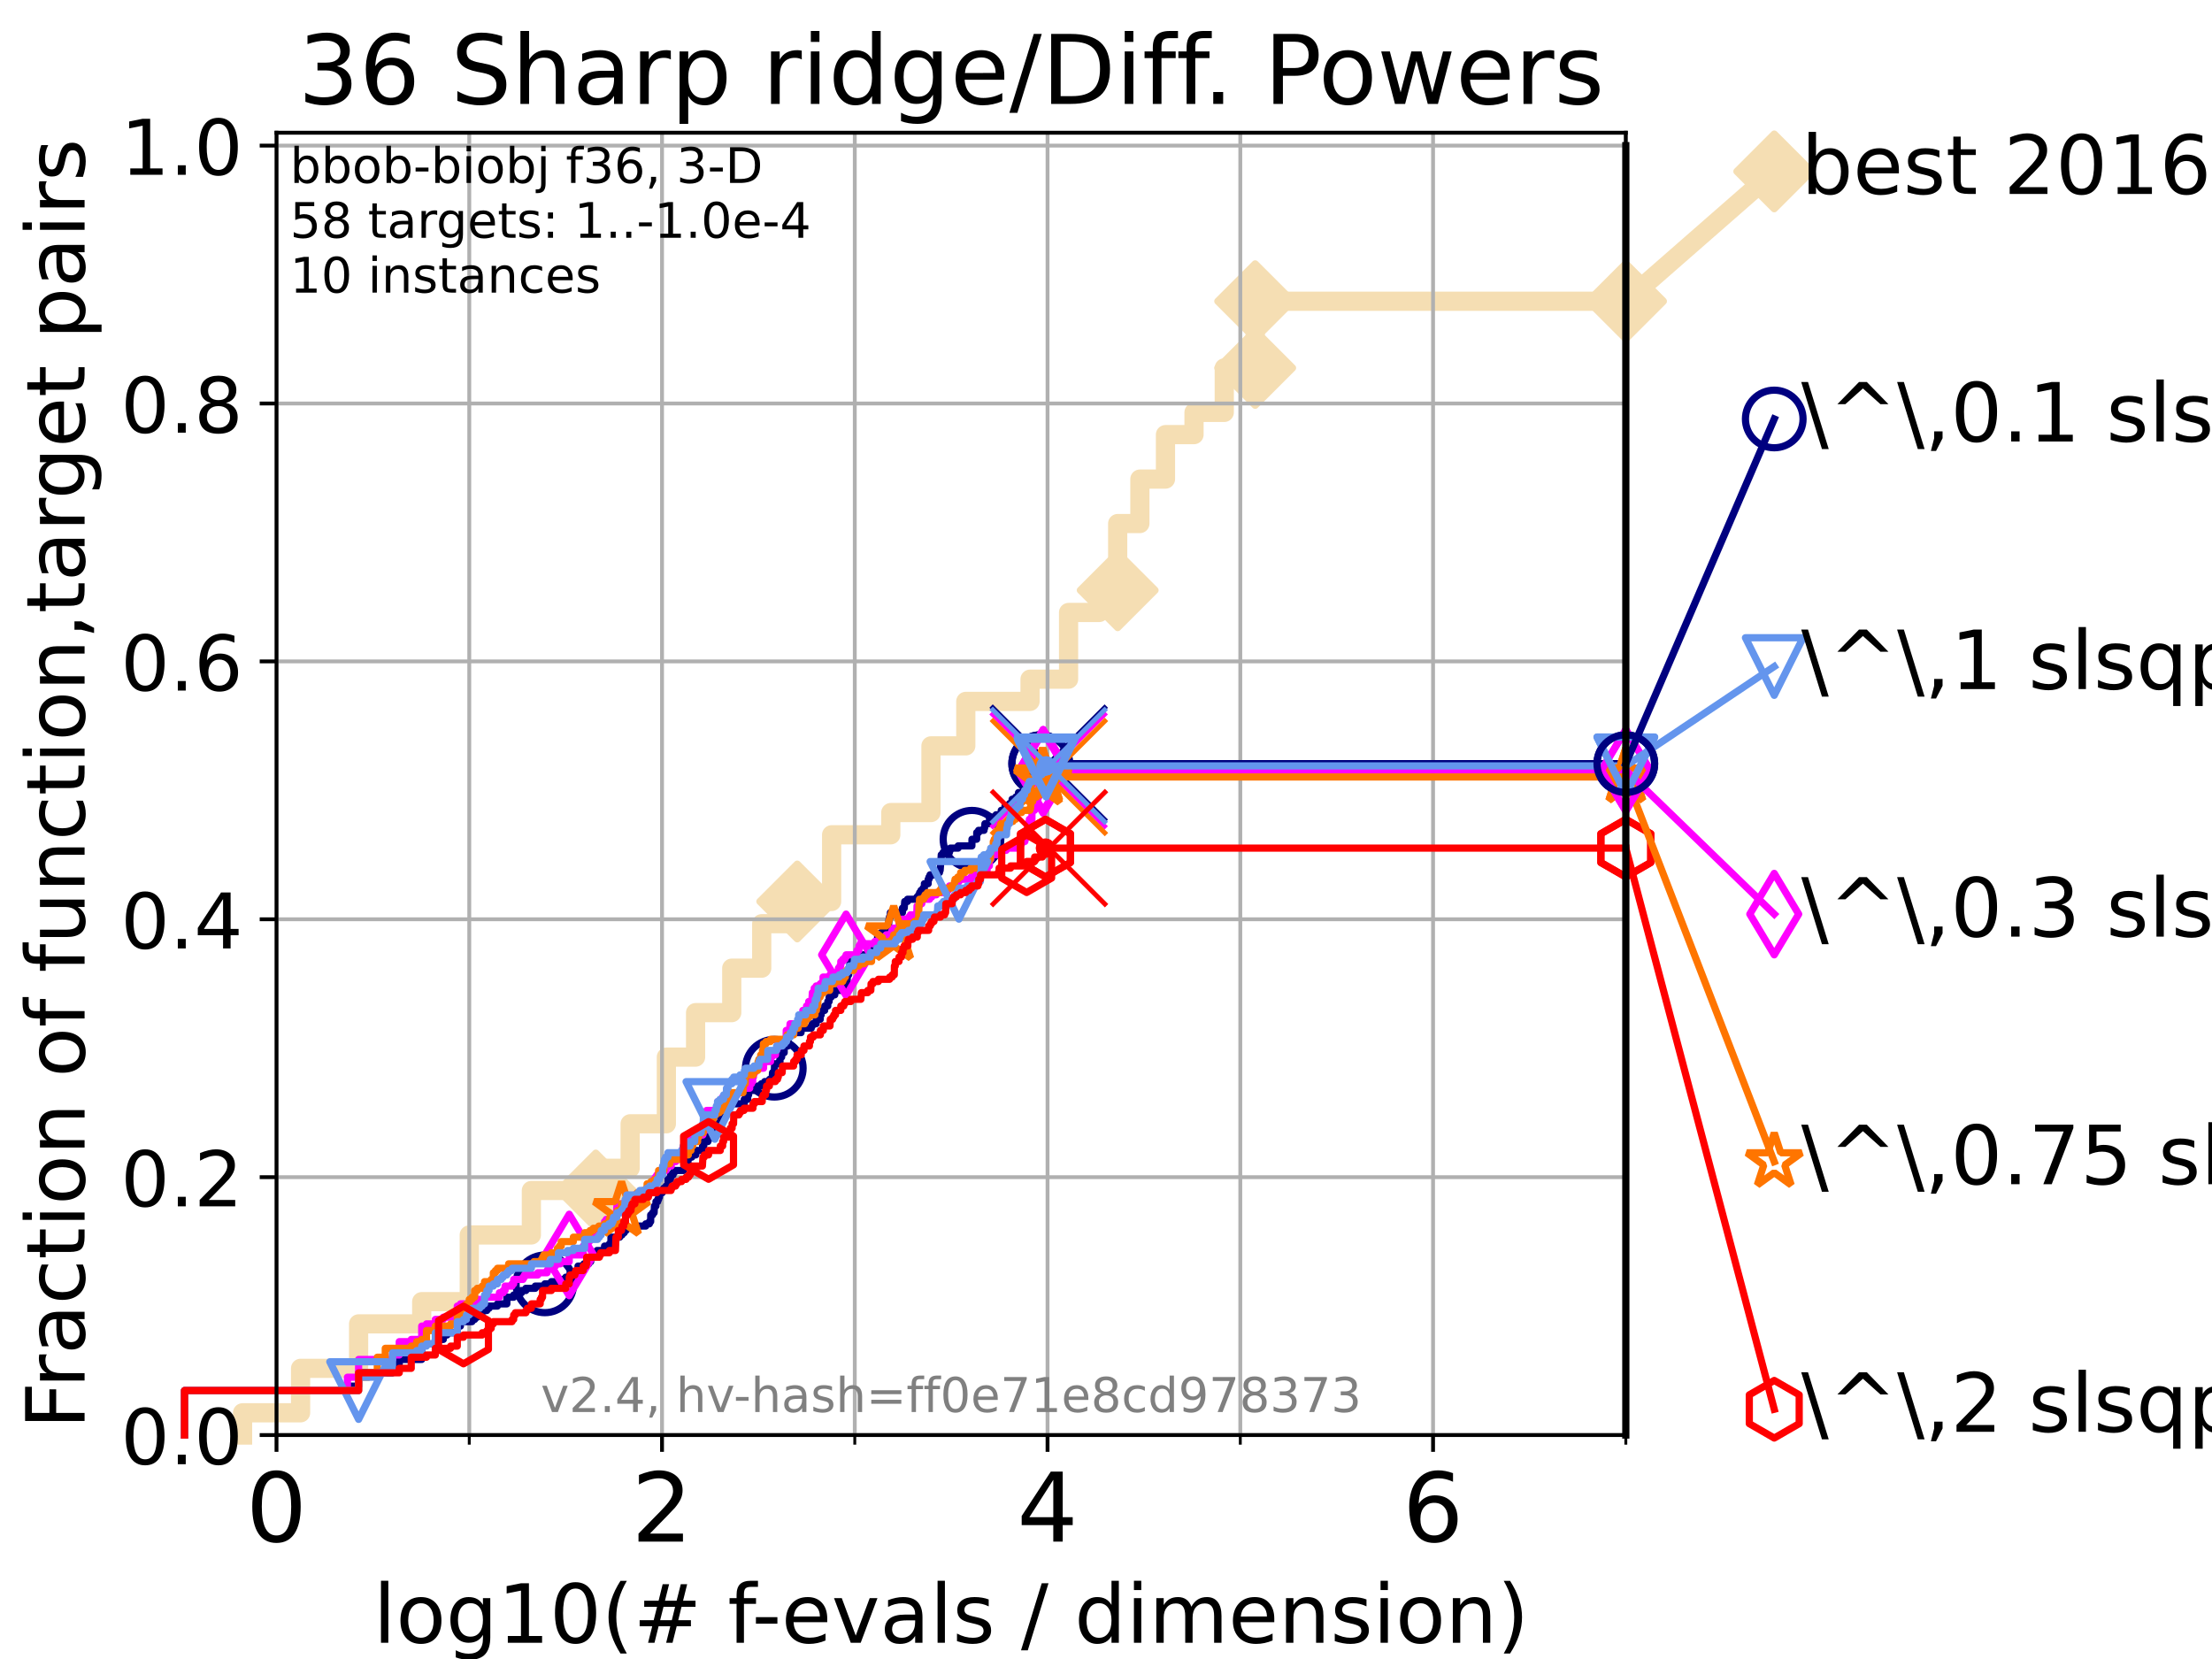 <?xml version="1.0" encoding="utf-8" standalone="no"?>
<!DOCTYPE svg PUBLIC "-//W3C//DTD SVG 1.1//EN"
  "http://www.w3.org/Graphics/SVG/1.1/DTD/svg11.dtd">
<!-- Created with matplotlib (https://matplotlib.org/) -->
<svg height="345.6pt" version="1.1" viewBox="0 0 460.8 345.6" width="460.8pt" xmlns="http://www.w3.org/2000/svg" xmlns:xlink="http://www.w3.org/1999/xlink">
 <defs>
  <style type="text/css">*{stroke-linecap:butt;stroke-linejoin:round;}</style>
 </defs>
 <g id="figure_1">
  <g id="patch_1">
   <path d="M 0 345.6 
L 460.8 345.6 
L 460.8 0 
L 0 0 
z
" style="fill:#ffffff;"/>
  </g>
  <g id="axes_1">
   <g id="patch_2">
    <path d="M 57.6 298.944 
L 338.688 298.944 
L 338.688 27.648 
L 57.6 27.648 
z
" style="fill:#ffffff;"/>
   </g>
   <g id="line2d_1">
    <path d="M 50.529 298.944 
L 50.529 294.313 
L 62.617 294.313 
L 62.617 285.05 
L 74.705 285.05 
L 74.705 275.788 
L 87.85 275.788 
L 87.85 271.157 
L 97.755 271.157 
L 97.755 257.263 
L 110.694 257.263 
L 110.694 248.001 
L 124.114 248.001 
L 124.114 243.37 
L 131.27 243.37 
L 131.27 234.107 
L 138.817 234.107 
L 138.817 220.214 
L 144.904 220.214 
L 144.904 210.951 
L 152.436 210.951 
L 152.436 201.689 
L 158.679 201.689 
L 158.679 192.426 
L 166.083 192.426 
L 166.083 187.795 
L 173.242 187.795 
L 173.242 173.901 
L 185.566 173.901 
L 185.566 169.27 
L 193.938 169.27 
L 193.938 155.377 
L 201.193 155.377 
L 201.193 146.114 
L 214.578 146.114 
L 214.578 141.483 
L 222.604 141.483 
L 222.604 127.589 
L 228.982 127.589 
L 228.982 122.958 
L 232.833 122.958 
L 232.833 109.065 
L 237.458 109.065 
L 237.458 99.802 
L 242.788 99.802 
L 242.788 90.54 
L 248.735 90.54 
L 248.735 85.909 
L 255.036 85.909 
L 255.036 76.646 
L 261.475 76.646 
L 261.475 62.753 
L 338.688 62.753 
" style="fill:none;stroke:#f5deb3;stroke-linecap:square;stroke-width:4;"/>
   </g>
   <g id="line2d_2">
    <defs>
     <path d="M 0 7.778 
L 7.778 0 
L 0 -7.778 
L -7.778 0 
z
" id="mcea29b2eae" style="stroke:#f5deb3;stroke-linejoin:miter;stroke-width:1.5;"/>
    </defs>
    <g>
     <use style="fill:#f5deb3;stroke:#f5deb3;stroke-linejoin:miter;stroke-width:1.5;" x="124.114" xlink:href="#mcea29b2eae" y="248.001"/>
     <use style="fill:#f5deb3;stroke:#f5deb3;stroke-linejoin:miter;stroke-width:1.5;" x="166.083" xlink:href="#mcea29b2eae" y="187.795"/>
     <use style="fill:#f5deb3;stroke:#f5deb3;stroke-linejoin:miter;stroke-width:1.5;" x="232.833" xlink:href="#mcea29b2eae" y="122.958"/>
     <use style="fill:#f5deb3;stroke:#f5deb3;stroke-linejoin:miter;stroke-width:1.5;" x="261.475" xlink:href="#mcea29b2eae" y="76.646"/>
     <use style="fill:#f5deb3;stroke:#f5deb3;stroke-linejoin:miter;stroke-width:1.5;" x="261.475" xlink:href="#mcea29b2eae" y="62.753"/>
     <use style="fill:#f5deb3;stroke:#f5deb3;stroke-linejoin:miter;stroke-width:1.5;" x="338.688" xlink:href="#mcea29b2eae" y="62.753"/>
    </g>
   </g>
   <g id="line2d_3">
    <path style="fill:none;stroke:#f5deb3;stroke-linecap:square;stroke-width:4;"/>
    <g/>
   </g>
   <g id="line2d_4">
    <path d="M 338.688 62.753 
L 369.608 35.706 
" style="fill:none;stroke:#f5deb3;stroke-linecap:square;stroke-width:4;"/>
    <g>
     <use style="fill:#f5deb3;stroke:#f5deb3;stroke-linejoin:miter;stroke-width:1.5;" x="338.688" xlink:href="#mcea29b2eae" y="62.753"/>
     <use style="fill:#f5deb3;stroke:#f5deb3;stroke-linejoin:miter;stroke-width:1.5;" x="369.608" xlink:href="#mcea29b2eae" y="35.706"/>
    </g>
   </g>
   <g id="matplotlib.axis_1">
    <g id="xtick_1">
     <g id="line2d_5">
      <path clip-path="url(#pf77f356e69)" d="M 57.6 298.944 
L 57.6 27.648 
" style="fill:none;stroke:#b0b0b0;stroke-linecap:square;stroke-width:0.8;"/>
     </g>
     <g id="line2d_6">
      <defs>
       <path d="M 0 0 
L 0 3.5 
" id="m2f45687263" style="stroke:#000000;stroke-width:0.8;"/>
      </defs>
      <g>
       <use style="stroke:#000000;stroke-width:0.8;" x="57.6" xlink:href="#m2f45687263" y="298.944"/>
      </g>
     </g>
     <g id="text_1">
      <!-- 0 -->
      <g transform="translate(51.237 321.141)scale(0.2 -0.2)">
       <defs>
        <path d="M 31.781 66.406 
Q 24.172 66.406 20.328 58.906 
Q 16.5 51.422 16.5 36.375 
Q 16.5 21.391 20.328 13.891 
Q 24.172 6.391 31.781 6.391 
Q 39.453 6.391 43.281 13.891 
Q 47.125 21.391 47.125 36.375 
Q 47.125 51.422 43.281 58.906 
Q 39.453 66.406 31.781 66.406 
z
M 31.781 74.219 
Q 44.047 74.219 50.516 64.516 
Q 56.984 54.828 56.984 36.375 
Q 56.984 17.969 50.516 8.266 
Q 44.047 -1.422 31.781 -1.422 
Q 19.531 -1.422 13.062 8.266 
Q 6.594 17.969 6.594 36.375 
Q 6.594 54.828 13.062 64.516 
Q 19.531 74.219 31.781 74.219 
z
" id="DejaVuSans-48"/>
       </defs>
       <use xlink:href="#DejaVuSans-48"/>
      </g>
     </g>
    </g>
    <g id="xtick_2">
     <g id="line2d_7">
      <path clip-path="url(#pf77f356e69)" d="M 137.911 298.944 
L 137.911 27.648 
" style="fill:none;stroke:#b0b0b0;stroke-linecap:square;stroke-width:0.8;"/>
     </g>
     <g id="line2d_8">
      <g>
       <use style="stroke:#000000;stroke-width:0.8;" x="137.911" xlink:href="#m2f45687263" y="298.944"/>
      </g>
     </g>
     <g id="text_2">
      <!-- 2 -->
      <g transform="translate(131.548 321.141)scale(0.2 -0.2)">
       <defs>
        <path d="M 19.188 8.297 
L 53.609 8.297 
L 53.609 0 
L 7.328 0 
L 7.328 8.297 
Q 12.938 14.109 22.625 23.891 
Q 32.328 33.688 34.812 36.531 
Q 39.547 41.844 41.422 45.531 
Q 43.312 49.219 43.312 52.781 
Q 43.312 58.594 39.234 62.25 
Q 35.156 65.922 28.609 65.922 
Q 23.969 65.922 18.812 64.312 
Q 13.672 62.703 7.812 59.422 
L 7.812 69.391 
Q 13.766 71.781 18.938 73 
Q 24.125 74.219 28.422 74.219 
Q 39.75 74.219 46.484 68.547 
Q 53.219 62.891 53.219 53.422 
Q 53.219 48.922 51.531 44.891 
Q 49.859 40.875 45.406 35.406 
Q 44.188 33.984 37.641 27.219 
Q 31.109 20.453 19.188 8.297 
z
" id="DejaVuSans-50"/>
       </defs>
       <use xlink:href="#DejaVuSans-50"/>
      </g>
     </g>
    </g>
    <g id="xtick_3">
     <g id="line2d_9">
      <path clip-path="url(#pf77f356e69)" d="M 218.222 298.944 
L 218.222 27.648 
" style="fill:none;stroke:#b0b0b0;stroke-linecap:square;stroke-width:0.8;"/>
     </g>
     <g id="line2d_10">
      <g>
       <use style="stroke:#000000;stroke-width:0.8;" x="218.222" xlink:href="#m2f45687263" y="298.944"/>
      </g>
     </g>
     <g id="text_3">
      <!-- 4 -->
      <g transform="translate(211.859 321.141)scale(0.2 -0.2)">
       <defs>
        <path d="M 37.797 64.312 
L 12.891 25.391 
L 37.797 25.391 
z
M 35.203 72.906 
L 47.609 72.906 
L 47.609 25.391 
L 58.016 25.391 
L 58.016 17.188 
L 47.609 17.188 
L 47.609 0 
L 37.797 0 
L 37.797 17.188 
L 4.891 17.188 
L 4.891 26.703 
z
" id="DejaVuSans-52"/>
       </defs>
       <use xlink:href="#DejaVuSans-52"/>
      </g>
     </g>
    </g>
    <g id="xtick_4">
     <g id="line2d_11">
      <path clip-path="url(#pf77f356e69)" d="M 298.533 298.944 
L 298.533 27.648 
" style="fill:none;stroke:#b0b0b0;stroke-linecap:square;stroke-width:0.8;"/>
     </g>
     <g id="line2d_12">
      <g>
       <use style="stroke:#000000;stroke-width:0.8;" x="298.533" xlink:href="#m2f45687263" y="298.944"/>
      </g>
     </g>
     <g id="text_4">
      <!-- 6 -->
      <g transform="translate(292.17 321.141)scale(0.2 -0.2)">
       <defs>
        <path d="M 33.016 40.375 
Q 26.375 40.375 22.484 35.828 
Q 18.609 31.297 18.609 23.391 
Q 18.609 15.531 22.484 10.953 
Q 26.375 6.391 33.016 6.391 
Q 39.656 6.391 43.531 10.953 
Q 47.406 15.531 47.406 23.391 
Q 47.406 31.297 43.531 35.828 
Q 39.656 40.375 33.016 40.375 
z
M 52.594 71.297 
L 52.594 62.312 
Q 48.875 64.062 45.094 64.984 
Q 41.312 65.922 37.594 65.922 
Q 27.828 65.922 22.672 59.328 
Q 17.531 52.734 16.797 39.406 
Q 19.672 43.656 24.016 45.922 
Q 28.375 48.188 33.594 48.188 
Q 44.578 48.188 50.953 41.516 
Q 57.328 34.859 57.328 23.391 
Q 57.328 12.156 50.688 5.359 
Q 44.047 -1.422 33.016 -1.422 
Q 20.359 -1.422 13.672 8.266 
Q 6.984 17.969 6.984 36.375 
Q 6.984 53.656 15.188 63.938 
Q 23.391 74.219 37.203 74.219 
Q 40.922 74.219 44.703 73.484 
Q 48.484 72.75 52.594 71.297 
z
" id="DejaVuSans-54"/>
       </defs>
       <use xlink:href="#DejaVuSans-54"/>
      </g>
     </g>
    </g>
    <g id="xtick_5">
     <g id="line2d_13">
      <path clip-path="url(#pf77f356e69)" d="M 97.755 298.944 
L 97.755 27.648 
" style="fill:none;stroke:#b0b0b0;stroke-linecap:square;stroke-width:0.8;"/>
     </g>
     <g id="line2d_14">
      <defs>
       <path d="M 0 0 
L 0 2 
" id="m285fc3f0b7" style="stroke:#000000;stroke-width:0.6;"/>
      </defs>
      <g>
       <use style="stroke:#000000;stroke-width:0.6;" x="97.755" xlink:href="#m285fc3f0b7" y="298.944"/>
      </g>
     </g>
    </g>
    <g id="xtick_6">
     <g id="line2d_15">
      <path clip-path="url(#pf77f356e69)" d="M 178.066 298.944 
L 178.066 27.648 
" style="fill:none;stroke:#b0b0b0;stroke-linecap:square;stroke-width:0.8;"/>
     </g>
     <g id="line2d_16">
      <g>
       <use style="stroke:#000000;stroke-width:0.6;" x="178.066" xlink:href="#m285fc3f0b7" y="298.944"/>
      </g>
     </g>
    </g>
    <g id="xtick_7">
     <g id="line2d_17">
      <path clip-path="url(#pf77f356e69)" d="M 258.377 298.944 
L 258.377 27.648 
" style="fill:none;stroke:#b0b0b0;stroke-linecap:square;stroke-width:0.8;"/>
     </g>
     <g id="line2d_18">
      <g>
       <use style="stroke:#000000;stroke-width:0.6;" x="258.377" xlink:href="#m285fc3f0b7" y="298.944"/>
      </g>
     </g>
    </g>
    <g id="xtick_8">
     <g id="line2d_19">
      <path clip-path="url(#pf77f356e69)" d="M 338.688 298.944 
L 338.688 27.648 
" style="fill:none;stroke:#b0b0b0;stroke-linecap:square;stroke-width:0.8;"/>
     </g>
     <g id="line2d_20">
      <g>
       <use style="stroke:#000000;stroke-width:0.6;" x="338.688" xlink:href="#m285fc3f0b7" y="298.944"/>
      </g>
     </g>
    </g>
    <g id="text_5">
     <!-- log10(# f-evals / dimension) -->
     <g transform="translate(77.764 342.218)scale(0.17 -0.17)">
      <defs>
       <path d="M 9.422 75.984 
L 18.406 75.984 
L 18.406 0 
L 9.422 0 
z
" id="DejaVuSans-108"/>
       <path d="M 30.609 48.391 
Q 23.391 48.391 19.188 42.75 
Q 14.984 37.109 14.984 27.297 
Q 14.984 17.484 19.156 11.844 
Q 23.344 6.203 30.609 6.203 
Q 37.797 6.203 41.984 11.859 
Q 46.188 17.531 46.188 27.297 
Q 46.188 37.016 41.984 42.703 
Q 37.797 48.391 30.609 48.391 
z
M 30.609 56 
Q 42.328 56 49.016 48.375 
Q 55.719 40.766 55.719 27.297 
Q 55.719 13.875 49.016 6.219 
Q 42.328 -1.422 30.609 -1.422 
Q 18.844 -1.422 12.172 6.219 
Q 5.516 13.875 5.516 27.297 
Q 5.516 40.766 12.172 48.375 
Q 18.844 56 30.609 56 
z
" id="DejaVuSans-111"/>
       <path d="M 45.406 27.984 
Q 45.406 37.75 41.375 43.109 
Q 37.359 48.484 30.078 48.484 
Q 22.859 48.484 18.828 43.109 
Q 14.797 37.75 14.797 27.984 
Q 14.797 18.266 18.828 12.891 
Q 22.859 7.516 30.078 7.516 
Q 37.359 7.516 41.375 12.891 
Q 45.406 18.266 45.406 27.984 
z
M 54.391 6.781 
Q 54.391 -7.172 48.188 -13.984 
Q 42 -20.797 29.203 -20.797 
Q 24.469 -20.797 20.266 -20.094 
Q 16.062 -19.391 12.109 -17.922 
L 12.109 -9.188 
Q 16.062 -11.328 19.922 -12.344 
Q 23.781 -13.375 27.781 -13.375 
Q 36.625 -13.375 41.016 -8.766 
Q 45.406 -4.156 45.406 5.172 
L 45.406 9.625 
Q 42.625 4.781 38.281 2.391 
Q 33.938 0 27.875 0 
Q 17.828 0 11.672 7.656 
Q 5.516 15.328 5.516 27.984 
Q 5.516 40.672 11.672 48.328 
Q 17.828 56 27.875 56 
Q 33.938 56 38.281 53.609 
Q 42.625 51.219 45.406 46.391 
L 45.406 54.688 
L 54.391 54.688 
z
" id="DejaVuSans-103"/>
       <path d="M 12.406 8.297 
L 28.516 8.297 
L 28.516 63.922 
L 10.984 60.406 
L 10.984 69.391 
L 28.422 72.906 
L 38.281 72.906 
L 38.281 8.297 
L 54.391 8.297 
L 54.391 0 
L 12.406 0 
z
" id="DejaVuSans-49"/>
       <path d="M 31 75.875 
Q 24.469 64.656 21.281 53.656 
Q 18.109 42.672 18.109 31.391 
Q 18.109 20.125 21.312 9.062 
Q 24.516 -2 31 -13.188 
L 23.188 -13.188 
Q 15.875 -1.703 12.234 9.375 
Q 8.594 20.453 8.594 31.391 
Q 8.594 42.281 12.203 53.312 
Q 15.828 64.359 23.188 75.875 
z
" id="DejaVuSans-40"/>
       <path d="M 51.125 44 
L 36.922 44 
L 32.812 27.688 
L 47.125 27.688 
z
M 43.797 71.781 
L 38.719 51.516 
L 52.984 51.516 
L 58.109 71.781 
L 65.922 71.781 
L 60.891 51.516 
L 76.125 51.516 
L 76.125 44 
L 58.984 44 
L 54.984 27.688 
L 70.516 27.688 
L 70.516 20.219 
L 53.078 20.219 
L 48 0 
L 40.188 0 
L 45.219 20.219 
L 30.906 20.219 
L 25.875 0 
L 18.016 0 
L 23.094 20.219 
L 7.719 20.219 
L 7.719 27.688 
L 24.906 27.688 
L 29 44 
L 13.281 44 
L 13.281 51.516 
L 30.906 51.516 
L 35.891 71.781 
z
" id="DejaVuSans-35"/>
       <path id="DejaVuSans-32"/>
       <path d="M 37.109 75.984 
L 37.109 68.5 
L 28.516 68.5 
Q 23.688 68.5 21.797 66.547 
Q 19.922 64.594 19.922 59.516 
L 19.922 54.688 
L 34.719 54.688 
L 34.719 47.703 
L 19.922 47.703 
L 19.922 0 
L 10.891 0 
L 10.891 47.703 
L 2.297 47.703 
L 2.297 54.688 
L 10.891 54.688 
L 10.891 58.5 
Q 10.891 67.625 15.141 71.797 
Q 19.391 75.984 28.609 75.984 
z
" id="DejaVuSans-102"/>
       <path d="M 4.891 31.391 
L 31.203 31.391 
L 31.203 23.391 
L 4.891 23.391 
z
" id="DejaVuSans-45"/>
       <path d="M 56.203 29.594 
L 56.203 25.203 
L 14.891 25.203 
Q 15.484 15.922 20.484 11.062 
Q 25.484 6.203 34.422 6.203 
Q 39.594 6.203 44.453 7.469 
Q 49.312 8.734 54.109 11.281 
L 54.109 2.781 
Q 49.266 0.734 44.188 -0.344 
Q 39.109 -1.422 33.891 -1.422 
Q 20.797 -1.422 13.156 6.188 
Q 5.516 13.812 5.516 26.812 
Q 5.516 40.234 12.766 48.109 
Q 20.016 56 32.328 56 
Q 43.359 56 49.781 48.891 
Q 56.203 41.797 56.203 29.594 
z
M 47.219 32.234 
Q 47.125 39.594 43.094 43.984 
Q 39.062 48.391 32.422 48.391 
Q 24.906 48.391 20.391 44.141 
Q 15.875 39.891 15.188 32.172 
z
" id="DejaVuSans-101"/>
       <path d="M 2.984 54.688 
L 12.5 54.688 
L 29.594 8.797 
L 46.688 54.688 
L 56.203 54.688 
L 35.688 0 
L 23.484 0 
z
" id="DejaVuSans-118"/>
       <path d="M 34.281 27.484 
Q 23.391 27.484 19.188 25 
Q 14.984 22.516 14.984 16.5 
Q 14.984 11.719 18.141 8.906 
Q 21.297 6.109 26.703 6.109 
Q 34.188 6.109 38.703 11.406 
Q 43.219 16.703 43.219 25.484 
L 43.219 27.484 
z
M 52.203 31.203 
L 52.203 0 
L 43.219 0 
L 43.219 8.297 
Q 40.141 3.328 35.547 0.953 
Q 30.953 -1.422 24.312 -1.422 
Q 15.922 -1.422 10.953 3.297 
Q 6 8.016 6 15.922 
Q 6 25.141 12.172 29.828 
Q 18.359 34.516 30.609 34.516 
L 43.219 34.516 
L 43.219 35.406 
Q 43.219 41.609 39.141 45 
Q 35.062 48.391 27.688 48.391 
Q 23 48.391 18.547 47.266 
Q 14.109 46.141 10.016 43.891 
L 10.016 52.203 
Q 14.938 54.109 19.578 55.047 
Q 24.219 56 28.609 56 
Q 40.484 56 46.344 49.844 
Q 52.203 43.703 52.203 31.203 
z
" id="DejaVuSans-97"/>
       <path d="M 44.281 53.078 
L 44.281 44.578 
Q 40.484 46.531 36.375 47.5 
Q 32.281 48.484 27.875 48.484 
Q 21.188 48.484 17.844 46.438 
Q 14.5 44.391 14.5 40.281 
Q 14.5 37.156 16.891 35.375 
Q 19.281 33.594 26.516 31.984 
L 29.594 31.297 
Q 39.156 29.25 43.188 25.516 
Q 47.219 21.781 47.219 15.094 
Q 47.219 7.469 41.188 3.016 
Q 35.156 -1.422 24.609 -1.422 
Q 20.219 -1.422 15.453 -0.562 
Q 10.688 0.297 5.422 2 
L 5.422 11.281 
Q 10.406 8.688 15.234 7.391 
Q 20.062 6.109 24.812 6.109 
Q 31.156 6.109 34.562 8.281 
Q 37.984 10.453 37.984 14.406 
Q 37.984 18.062 35.516 20.016 
Q 33.062 21.969 24.703 23.781 
L 21.578 24.516 
Q 13.234 26.266 9.516 29.906 
Q 5.812 33.547 5.812 39.891 
Q 5.812 47.609 11.281 51.797 
Q 16.75 56 26.812 56 
Q 31.781 56 36.172 55.266 
Q 40.578 54.547 44.281 53.078 
z
" id="DejaVuSans-115"/>
       <path d="M 25.391 72.906 
L 33.688 72.906 
L 8.297 -9.281 
L 0 -9.281 
z
" id="DejaVuSans-47"/>
       <path d="M 45.406 46.391 
L 45.406 75.984 
L 54.391 75.984 
L 54.391 0 
L 45.406 0 
L 45.406 8.203 
Q 42.578 3.328 38.25 0.953 
Q 33.938 -1.422 27.875 -1.422 
Q 17.969 -1.422 11.734 6.484 
Q 5.516 14.406 5.516 27.297 
Q 5.516 40.188 11.734 48.094 
Q 17.969 56 27.875 56 
Q 33.938 56 38.25 53.625 
Q 42.578 51.266 45.406 46.391 
z
M 14.797 27.297 
Q 14.797 17.391 18.875 11.75 
Q 22.953 6.109 30.078 6.109 
Q 37.203 6.109 41.297 11.75 
Q 45.406 17.391 45.406 27.297 
Q 45.406 37.203 41.297 42.844 
Q 37.203 48.484 30.078 48.484 
Q 22.953 48.484 18.875 42.844 
Q 14.797 37.203 14.797 27.297 
z
" id="DejaVuSans-100"/>
       <path d="M 9.422 54.688 
L 18.406 54.688 
L 18.406 0 
L 9.422 0 
z
M 9.422 75.984 
L 18.406 75.984 
L 18.406 64.594 
L 9.422 64.594 
z
" id="DejaVuSans-105"/>
       <path d="M 52 44.188 
Q 55.375 50.25 60.062 53.125 
Q 64.75 56 71.094 56 
Q 79.641 56 84.281 50.016 
Q 88.922 44.047 88.922 33.016 
L 88.922 0 
L 79.891 0 
L 79.891 32.719 
Q 79.891 40.578 77.094 44.375 
Q 74.312 48.188 68.609 48.188 
Q 61.625 48.188 57.562 43.547 
Q 53.516 38.922 53.516 30.906 
L 53.516 0 
L 44.484 0 
L 44.484 32.719 
Q 44.484 40.625 41.703 44.406 
Q 38.922 48.188 33.109 48.188 
Q 26.219 48.188 22.156 43.531 
Q 18.109 38.875 18.109 30.906 
L 18.109 0 
L 9.078 0 
L 9.078 54.688 
L 18.109 54.688 
L 18.109 46.188 
Q 21.188 51.219 25.484 53.609 
Q 29.781 56 35.688 56 
Q 41.656 56 45.828 52.969 
Q 50 49.953 52 44.188 
z
" id="DejaVuSans-109"/>
       <path d="M 54.891 33.016 
L 54.891 0 
L 45.906 0 
L 45.906 32.719 
Q 45.906 40.484 42.875 44.328 
Q 39.844 48.188 33.797 48.188 
Q 26.516 48.188 22.312 43.547 
Q 18.109 38.922 18.109 30.906 
L 18.109 0 
L 9.078 0 
L 9.078 54.688 
L 18.109 54.688 
L 18.109 46.188 
Q 21.344 51.125 25.703 53.562 
Q 30.078 56 35.797 56 
Q 45.219 56 50.047 50.172 
Q 54.891 44.344 54.891 33.016 
z
" id="DejaVuSans-110"/>
       <path d="M 8.016 75.875 
L 15.828 75.875 
Q 23.141 64.359 26.781 53.312 
Q 30.422 42.281 30.422 31.391 
Q 30.422 20.453 26.781 9.375 
Q 23.141 -1.703 15.828 -13.188 
L 8.016 -13.188 
Q 14.5 -2 17.703 9.062 
Q 20.906 20.125 20.906 31.391 
Q 20.906 42.672 17.703 53.656 
Q 14.5 64.656 8.016 75.875 
z
" id="DejaVuSans-41"/>
      </defs>
      <use xlink:href="#DejaVuSans-108"/>
      <use x="27.783" xlink:href="#DejaVuSans-111"/>
      <use x="88.965" xlink:href="#DejaVuSans-103"/>
      <use x="152.441" xlink:href="#DejaVuSans-49"/>
      <use x="216.064" xlink:href="#DejaVuSans-48"/>
      <use x="279.688" xlink:href="#DejaVuSans-40"/>
      <use x="318.701" xlink:href="#DejaVuSans-35"/>
      <use x="402.49" xlink:href="#DejaVuSans-32"/>
      <use x="434.277" xlink:href="#DejaVuSans-102"/>
      <use x="463.982" xlink:href="#DejaVuSans-45"/>
      <use x="500.066" xlink:href="#DejaVuSans-101"/>
      <use x="561.59" xlink:href="#DejaVuSans-118"/>
      <use x="620.77" xlink:href="#DejaVuSans-97"/>
      <use x="682.049" xlink:href="#DejaVuSans-108"/>
      <use x="709.832" xlink:href="#DejaVuSans-115"/>
      <use x="761.932" xlink:href="#DejaVuSans-32"/>
      <use x="793.719" xlink:href="#DejaVuSans-47"/>
      <use x="827.41" xlink:href="#DejaVuSans-32"/>
      <use x="859.197" xlink:href="#DejaVuSans-100"/>
      <use x="922.674" xlink:href="#DejaVuSans-105"/>
      <use x="950.457" xlink:href="#DejaVuSans-109"/>
      <use x="1047.869" xlink:href="#DejaVuSans-101"/>
      <use x="1109.393" xlink:href="#DejaVuSans-110"/>
      <use x="1172.771" xlink:href="#DejaVuSans-115"/>
      <use x="1224.871" xlink:href="#DejaVuSans-105"/>
      <use x="1252.654" xlink:href="#DejaVuSans-111"/>
      <use x="1313.836" xlink:href="#DejaVuSans-110"/>
      <use x="1377.215" xlink:href="#DejaVuSans-41"/>
     </g>
    </g>
   </g>
   <g id="matplotlib.axis_2">
    <g id="ytick_1">
     <g id="line2d_21">
      <path clip-path="url(#pf77f356e69)" d="M 57.6 298.944 
L 338.688 298.944 
" style="fill:none;stroke:#b0b0b0;stroke-linecap:square;stroke-width:0.8;"/>
     </g>
     <g id="line2d_22">
      <defs>
       <path d="M 0 0 
L -3.5 0 
" id="m44da6c28e7" style="stroke:#000000;stroke-width:0.8;"/>
      </defs>
      <g>
       <use style="stroke:#000000;stroke-width:0.8;" x="57.6" xlink:href="#m44da6c28e7" y="298.944"/>
      </g>
     </g>
     <g id="text_6">
      <!-- 0.0 -->
      <g transform="translate(25.155 305.023)scale(0.16 -0.16)">
       <defs>
        <path d="M 10.688 12.406 
L 21 12.406 
L 21 0 
L 10.688 0 
z
" id="DejaVuSans-46"/>
       </defs>
       <use xlink:href="#DejaVuSans-48"/>
       <use x="63.623" xlink:href="#DejaVuSans-46"/>
       <use x="95.41" xlink:href="#DejaVuSans-48"/>
      </g>
     </g>
    </g>
    <g id="ytick_2">
     <g id="line2d_23">
      <path clip-path="url(#pf77f356e69)" d="M 57.6 245.222 
L 338.688 245.222 
" style="fill:none;stroke:#b0b0b0;stroke-linecap:square;stroke-width:0.8;"/>
     </g>
     <g id="line2d_24">
      <g>
       <use style="stroke:#000000;stroke-width:0.8;" x="57.6" xlink:href="#m44da6c28e7" y="245.222"/>
      </g>
     </g>
     <g id="text_7">
      <!-- 0.2 -->
      <g transform="translate(25.155 251.301)scale(0.16 -0.16)">
       <use xlink:href="#DejaVuSans-48"/>
       <use x="63.623" xlink:href="#DejaVuSans-46"/>
       <use x="95.41" xlink:href="#DejaVuSans-50"/>
      </g>
     </g>
    </g>
    <g id="ytick_3">
     <g id="line2d_25">
      <path clip-path="url(#pf77f356e69)" d="M 57.6 191.5 
L 338.688 191.5 
" style="fill:none;stroke:#b0b0b0;stroke-linecap:square;stroke-width:0.8;"/>
     </g>
     <g id="line2d_26">
      <g>
       <use style="stroke:#000000;stroke-width:0.8;" x="57.6" xlink:href="#m44da6c28e7" y="191.5"/>
      </g>
     </g>
     <g id="text_8">
      <!-- 0.4 -->
      <g transform="translate(25.155 197.579)scale(0.16 -0.16)">
       <use xlink:href="#DejaVuSans-48"/>
       <use x="63.623" xlink:href="#DejaVuSans-46"/>
       <use x="95.41" xlink:href="#DejaVuSans-52"/>
      </g>
     </g>
    </g>
    <g id="ytick_4">
     <g id="line2d_27">
      <path clip-path="url(#pf77f356e69)" d="M 57.6 137.778 
L 338.688 137.778 
" style="fill:none;stroke:#b0b0b0;stroke-linecap:square;stroke-width:0.8;"/>
     </g>
     <g id="line2d_28">
      <g>
       <use style="stroke:#000000;stroke-width:0.8;" x="57.6" xlink:href="#m44da6c28e7" y="137.778"/>
      </g>
     </g>
     <g id="text_9">
      <!-- 0.6 -->
      <g transform="translate(25.155 143.857)scale(0.16 -0.16)">
       <use xlink:href="#DejaVuSans-48"/>
       <use x="63.623" xlink:href="#DejaVuSans-46"/>
       <use x="95.41" xlink:href="#DejaVuSans-54"/>
      </g>
     </g>
    </g>
    <g id="ytick_5">
     <g id="line2d_29">
      <path clip-path="url(#pf77f356e69)" d="M 57.6 84.056 
L 338.688 84.056 
" style="fill:none;stroke:#b0b0b0;stroke-linecap:square;stroke-width:0.8;"/>
     </g>
     <g id="line2d_30">
      <g>
       <use style="stroke:#000000;stroke-width:0.8;" x="57.6" xlink:href="#m44da6c28e7" y="84.056"/>
      </g>
     </g>
     <g id="text_10">
      <!-- 0.8 -->
      <g transform="translate(25.155 90.135)scale(0.16 -0.16)">
       <defs>
        <path d="M 31.781 34.625 
Q 24.75 34.625 20.719 30.859 
Q 16.703 27.094 16.703 20.516 
Q 16.703 13.922 20.719 10.156 
Q 24.75 6.391 31.781 6.391 
Q 38.812 6.391 42.859 10.172 
Q 46.922 13.969 46.922 20.516 
Q 46.922 27.094 42.891 30.859 
Q 38.875 34.625 31.781 34.625 
z
M 21.922 38.812 
Q 15.578 40.375 12.031 44.719 
Q 8.5 49.078 8.5 55.328 
Q 8.5 64.062 14.719 69.141 
Q 20.953 74.219 31.781 74.219 
Q 42.672 74.219 48.875 69.141 
Q 55.078 64.062 55.078 55.328 
Q 55.078 49.078 51.531 44.719 
Q 48 40.375 41.703 38.812 
Q 48.828 37.156 52.797 32.312 
Q 56.781 27.484 56.781 20.516 
Q 56.781 9.906 50.312 4.234 
Q 43.844 -1.422 31.781 -1.422 
Q 19.734 -1.422 13.25 4.234 
Q 6.781 9.906 6.781 20.516 
Q 6.781 27.484 10.781 32.312 
Q 14.797 37.156 21.922 38.812 
z
M 18.312 54.391 
Q 18.312 48.734 21.844 45.562 
Q 25.391 42.391 31.781 42.391 
Q 38.141 42.391 41.719 45.562 
Q 45.312 48.734 45.312 54.391 
Q 45.312 60.062 41.719 63.234 
Q 38.141 66.406 31.781 66.406 
Q 25.391 66.406 21.844 63.234 
Q 18.312 60.062 18.312 54.391 
z
" id="DejaVuSans-56"/>
       </defs>
       <use xlink:href="#DejaVuSans-48"/>
       <use x="63.623" xlink:href="#DejaVuSans-46"/>
       <use x="95.41" xlink:href="#DejaVuSans-56"/>
      </g>
     </g>
    </g>
    <g id="ytick_6">
     <g id="line2d_31">
      <path clip-path="url(#pf77f356e69)" d="M 57.6 30.334 
L 338.688 30.334 
" style="fill:none;stroke:#b0b0b0;stroke-linecap:square;stroke-width:0.8;"/>
     </g>
     <g id="line2d_32">
      <g>
       <use style="stroke:#000000;stroke-width:0.8;" x="57.6" xlink:href="#m44da6c28e7" y="30.334"/>
      </g>
     </g>
     <g id="text_11">
      <!-- 1.0 -->
      <g transform="translate(25.155 36.413)scale(0.16 -0.16)">
       <use xlink:href="#DejaVuSans-49"/>
       <use x="63.623" xlink:href="#DejaVuSans-46"/>
       <use x="95.41" xlink:href="#DejaVuSans-48"/>
      </g>
     </g>
    </g>
    <g id="text_12">
     <!-- Fraction of function,target pairs -->
     <g transform="translate(17.62 297.681)rotate(-90)scale(0.17 -0.17)">
      <defs>
       <path d="M 9.812 72.906 
L 51.703 72.906 
L 51.703 64.594 
L 19.672 64.594 
L 19.672 43.109 
L 48.578 43.109 
L 48.578 34.812 
L 19.672 34.812 
L 19.672 0 
L 9.812 0 
z
" id="DejaVuSans-70"/>
       <path d="M 41.109 46.297 
Q 39.594 47.172 37.812 47.578 
Q 36.031 48 33.891 48 
Q 26.266 48 22.188 43.047 
Q 18.109 38.094 18.109 28.812 
L 18.109 0 
L 9.078 0 
L 9.078 54.688 
L 18.109 54.688 
L 18.109 46.188 
Q 20.953 51.172 25.484 53.578 
Q 30.031 56 36.531 56 
Q 37.453 56 38.578 55.875 
Q 39.703 55.766 41.062 55.516 
z
" id="DejaVuSans-114"/>
       <path d="M 48.781 52.594 
L 48.781 44.188 
Q 44.969 46.297 41.141 47.344 
Q 37.312 48.391 33.406 48.391 
Q 24.656 48.391 19.812 42.844 
Q 14.984 37.312 14.984 27.297 
Q 14.984 17.281 19.812 11.734 
Q 24.656 6.203 33.406 6.203 
Q 37.312 6.203 41.141 7.25 
Q 44.969 8.297 48.781 10.406 
L 48.781 2.094 
Q 45.016 0.344 40.984 -0.531 
Q 36.969 -1.422 32.422 -1.422 
Q 20.062 -1.422 12.781 6.344 
Q 5.516 14.109 5.516 27.297 
Q 5.516 40.672 12.859 48.328 
Q 20.219 56 33.016 56 
Q 37.156 56 41.109 55.141 
Q 45.062 54.297 48.781 52.594 
z
" id="DejaVuSans-99"/>
       <path d="M 18.312 70.219 
L 18.312 54.688 
L 36.812 54.688 
L 36.812 47.703 
L 18.312 47.703 
L 18.312 18.016 
Q 18.312 11.328 20.141 9.422 
Q 21.969 7.516 27.594 7.516 
L 36.812 7.516 
L 36.812 0 
L 27.594 0 
Q 17.188 0 13.234 3.875 
Q 9.281 7.766 9.281 18.016 
L 9.281 47.703 
L 2.688 47.703 
L 2.688 54.688 
L 9.281 54.688 
L 9.281 70.219 
z
" id="DejaVuSans-116"/>
       <path d="M 8.5 21.578 
L 8.5 54.688 
L 17.484 54.688 
L 17.484 21.922 
Q 17.484 14.156 20.5 10.266 
Q 23.531 6.391 29.594 6.391 
Q 36.859 6.391 41.078 11.031 
Q 45.312 15.672 45.312 23.688 
L 45.312 54.688 
L 54.297 54.688 
L 54.297 0 
L 45.312 0 
L 45.312 8.406 
Q 42.047 3.422 37.719 1 
Q 33.406 -1.422 27.688 -1.422 
Q 18.266 -1.422 13.375 4.438 
Q 8.5 10.297 8.5 21.578 
z
M 31.109 56 
z
" id="DejaVuSans-117"/>
       <path d="M 11.719 12.406 
L 22.016 12.406 
L 22.016 4 
L 14.016 -11.625 
L 7.719 -11.625 
L 11.719 4 
z
" id="DejaVuSans-44"/>
       <path d="M 18.109 8.203 
L 18.109 -20.797 
L 9.078 -20.797 
L 9.078 54.688 
L 18.109 54.688 
L 18.109 46.391 
Q 20.953 51.266 25.266 53.625 
Q 29.594 56 35.594 56 
Q 45.562 56 51.781 48.094 
Q 58.016 40.188 58.016 27.297 
Q 58.016 14.406 51.781 6.484 
Q 45.562 -1.422 35.594 -1.422 
Q 29.594 -1.422 25.266 0.953 
Q 20.953 3.328 18.109 8.203 
z
M 48.688 27.297 
Q 48.688 37.203 44.609 42.844 
Q 40.531 48.484 33.406 48.484 
Q 26.266 48.484 22.188 42.844 
Q 18.109 37.203 18.109 27.297 
Q 18.109 17.391 22.188 11.75 
Q 26.266 6.109 33.406 6.109 
Q 40.531 6.109 44.609 11.75 
Q 48.688 17.391 48.688 27.297 
z
" id="DejaVuSans-112"/>
      </defs>
      <use xlink:href="#DejaVuSans-70"/>
      <use x="50.27" xlink:href="#DejaVuSans-114"/>
      <use x="91.383" xlink:href="#DejaVuSans-97"/>
      <use x="152.662" xlink:href="#DejaVuSans-99"/>
      <use x="207.643" xlink:href="#DejaVuSans-116"/>
      <use x="246.852" xlink:href="#DejaVuSans-105"/>
      <use x="274.635" xlink:href="#DejaVuSans-111"/>
      <use x="335.816" xlink:href="#DejaVuSans-110"/>
      <use x="399.195" xlink:href="#DejaVuSans-32"/>
      <use x="430.982" xlink:href="#DejaVuSans-111"/>
      <use x="492.164" xlink:href="#DejaVuSans-102"/>
      <use x="527.369" xlink:href="#DejaVuSans-32"/>
      <use x="559.156" xlink:href="#DejaVuSans-102"/>
      <use x="594.361" xlink:href="#DejaVuSans-117"/>
      <use x="657.74" xlink:href="#DejaVuSans-110"/>
      <use x="721.119" xlink:href="#DejaVuSans-99"/>
      <use x="776.1" xlink:href="#DejaVuSans-116"/>
      <use x="815.309" xlink:href="#DejaVuSans-105"/>
      <use x="843.092" xlink:href="#DejaVuSans-111"/>
      <use x="904.273" xlink:href="#DejaVuSans-110"/>
      <use x="967.652" xlink:href="#DejaVuSans-44"/>
      <use x="999.439" xlink:href="#DejaVuSans-116"/>
      <use x="1038.648" xlink:href="#DejaVuSans-97"/>
      <use x="1099.928" xlink:href="#DejaVuSans-114"/>
      <use x="1139.291" xlink:href="#DejaVuSans-103"/>
      <use x="1202.768" xlink:href="#DejaVuSans-101"/>
      <use x="1264.291" xlink:href="#DejaVuSans-116"/>
      <use x="1303.5" xlink:href="#DejaVuSans-32"/>
      <use x="1335.287" xlink:href="#DejaVuSans-112"/>
      <use x="1398.764" xlink:href="#DejaVuSans-97"/>
      <use x="1460.043" xlink:href="#DejaVuSans-105"/>
      <use x="1487.826" xlink:href="#DejaVuSans-114"/>
      <use x="1528.939" xlink:href="#DejaVuSans-115"/>
     </g>
    </g>
   </g>
   <g id="line2d_33">
    <defs>
     <path d="M 0 1.5 
C 0.398 1.5 0.779 1.342 1.061 1.061 
C 1.342 0.779 1.5 0.398 1.5 0 
C 1.5 -0.398 1.342 -0.779 1.061 -1.061 
C 0.779 -1.342 0.398 -1.5 0 -1.5 
C -0.398 -1.5 -0.779 -1.342 -1.061 -1.061 
C -1.342 -0.779 -1.5 -0.398 -1.5 0 
C -1.5 0.398 -1.342 0.779 -1.061 1.061 
C -0.779 1.342 -0.398 1.5 0 1.5 
z
" id="m8ce6b3cf8c" style="stroke:#f5deb3;"/>
    </defs>
    <g>
     <use style="fill:#f5deb3;stroke:#f5deb3;" x="261.475" xlink:href="#m8ce6b3cf8c" y="62.753"/>
     <use style="fill:#f5deb3;stroke:#f5deb3;" x="261.475" xlink:href="#m8ce6b3cf8c" y="62.753"/>
    </g>
   </g>
   <g id="line2d_34">
    <defs>
     <path d="M 0 1.5 
C 0.398 1.5 0.779 1.342 1.061 1.061 
C 1.342 0.779 1.5 0.398 1.5 0 
C 1.5 -0.398 1.342 -0.779 1.061 -1.061 
C 0.779 -1.342 0.398 -1.5 0 -1.5 
C -0.398 -1.5 -0.779 -1.342 -1.061 -1.061 
C -1.342 -0.779 -1.5 -0.398 -1.5 0 
C -1.5 0.398 -1.342 0.779 -1.061 1.061 
C -0.779 1.342 -0.398 1.5 0 1.5 
z
" id="mea03c1e0c0" style="stroke:#000080;"/>
    </defs>
    <g>
     <use style="fill:#000080;stroke:#000080;" x="216.797" xlink:href="#mea03c1e0c0" y="159.082"/>
     <use style="fill:#000080;stroke:#000080;" x="216.797" xlink:href="#mea03c1e0c0" y="159.082"/>
    </g>
   </g>
   <g id="line2d_35">
    <path d="M 38.441 298.944 
L 38.441 289.682 
L 72.376 289.682 
L 72.376 288.755 
L 74.705 288.755 
L 74.705 285.977 
L 81.776 285.977 
L 81.776 284.124 
L 83.172 284.124 
L 83.172 283.198 
L 87.85 283.198 
L 87.85 279.956 
L 90.684 279.956 
L 90.684 279.03 
L 92.347 279.03 
L 92.347 278.104 
L 93.122 278.104 
L 93.122 277.64 
L 95.26 277.64 
L 95.26 276.251 
L 95.918 276.251 
L 95.918 275.325 
L 98.327 275.325 
L 98.327 274.862 
L 98.881 274.862 
L 98.881 274.399 
L 99.418 274.399 
L 99.418 273.472 
L 100.444 273.472 
L 100.444 273.009 
L 101.413 273.009 
L 101.413 272.546 
L 101.878 272.546 
L 101.878 272.083 
L 103.623 272.083 
L 103.623 271.62 
L 105.585 271.62 
L 105.585 270.231 
L 107.009 270.231 
L 107.009 269.767 
L 107.68 269.767 
L 107.68 269.304 
L 108.64 269.304 
L 108.64 268.841 
L 109.55 268.841 
L 109.55 268.378 
L 111.506 268.378 
L 111.506 267.915 
L 113.501 267.915 
L 113.501 267.452 
L 114.86 267.452 
L 114.86 266.989 
L 116.323 266.989 
L 116.323 266.526 
L 117.857 266.526 
L 117.857 266.062 
L 118.752 266.062 
L 118.752 265.136 
L 120.414 265.136 
L 120.414 263.747 
L 121.638 263.747 
L 121.638 263.284 
L 122.643 263.284 
L 122.643 262.821 
L 123.057 262.821 
L 123.057 261.894 
L 123.461 261.894 
L 123.461 261.431 
L 124.369 261.431 
L 124.369 260.505 
L 125.939 260.505 
L 125.939 259.579 
L 126.948 259.579 
L 126.948 259.116 
L 127.272 259.116 
L 127.272 257.726 
L 129.099 257.726 
L 129.099 257.263 
L 129.574 257.263 
L 129.574 256.8 
L 130.037 256.8 
L 130.037 256.337 
L 130.398 256.337 
L 130.398 255.874 
L 132.738 255.874 
L 132.738 255.411 
L 134.521 255.411 
L 134.521 254.948 
L 135.281 254.948 
L 135.281 254.484 
L 135.549 254.484 
L 135.549 253.095 
L 135.944 253.095 
L 135.944 252.632 
L 136.266 252.632 
L 136.33 251.243 
L 136.645 251.243 
L 136.645 250.316 
L 137.016 250.316 
L 137.016 249.853 
L 137.199 249.853 
L 137.199 249.39 
L 137.38 249.39 
L 137.38 248.464 
L 137.969 248.464 
L 137.969 248.001 
L 138.256 248.001 
L 138.256 247.538 
L 138.762 247.538 
L 138.762 247.075 
L 139.145 247.075 
L 139.145 245.685 
L 139.678 245.685 
L 139.678 244.759 
L 140.196 244.759 
L 140.196 244.296 
L 140.449 244.296 
L 140.449 243.833 
L 142.397 243.833 
L 142.397 243.37 
L 142.62 243.37 
L 142.62 242.906 
L 143.058 242.906 
L 143.058 242.443 
L 143.316 242.443 
L 143.316 241.517 
L 143.443 241.517 
L 143.443 241.054 
L 144.108 241.054 
L 144.108 240.591 
L 144.943 240.591 
L 144.943 239.665 
L 146.36 239.665 
L 146.36 238.738 
L 146.609 238.738 
L 146.609 237.812 
L 147.47 237.812 
L 147.47 237.349 
L 147.703 237.349 
L 147.703 236.423 
L 148.671 236.423 
L 148.733 235.033 
L 149.468 235.033 
L 149.468 234.107 
L 150.086 234.107 
L 150.172 232.255 
L 150.316 232.255 
L 150.344 230.865 
L 151.314 230.865 
L 151.314 229.939 
L 155.038 229.939 
L 155.038 229.013 
L 155.763 229.013 
L 155.763 228.087 
L 155.95 228.087 
L 155.95 227.16 
L 157.828 227.16 
L 157.828 226.234 
L 158.608 226.234 
L 158.608 225.771 
L 159.304 225.771 
L 159.304 225.308 
L 160.314 225.308 
L 160.314 224.845 
L 160.837 224.845 
L 160.93 223.455 
L 161.299 223.455 
L 161.36 221.603 
L 162.318 221.603 
L 162.318 221.14 
L 162.489 221.14 
L 162.489 220.214 
L 162.827 220.214 
L 162.827 219.287 
L 163.362 219.287 
L 163.362 217.898 
L 164.141 217.898 
L 164.244 216.045 
L 164.385 216.045 
L 164.385 215.119 
L 166.873 215.119 
L 166.873 214.193 
L 169.002 214.193 
L 169.002 213.73 
L 169.216 213.73 
L 169.216 213.267 
L 170.027 213.267 
L 170.027 212.34 
L 170.873 212.34 
L 170.873 211.414 
L 171.074 211.414 
L 171.074 210.488 
L 171.796 210.488 
L 171.796 209.562 
L 172.442 209.562 
L 172.442 208.635 
L 172.721 208.635 
L 172.721 207.709 
L 173.157 207.709 
L 173.157 207.246 
L 173.896 207.246 
L 173.97 206.32 
L 175.916 206.32 
L 175.916 205.857 
L 176.274 205.857 
L 176.274 204.931 
L 176.441 204.931 
L 176.543 203.078 
L 176.794 203.078 
L 176.832 201.689 
L 176.987 201.689 
L 177.086 200.299 
L 178.24 200.299 
L 178.257 199.373 
L 178.889 199.373 
L 178.889 198.91 
L 181.639 198.91 
L 181.639 198.447 
L 181.855 198.447 
L 181.855 197.984 
L 182.055 197.984 
L 182.055 197.521 
L 182.394 197.521 
L 182.394 196.594 
L 182.793 196.594 
L 182.815 195.205 
L 182.934 195.205 
L 182.934 194.742 
L 183.535 194.742 
L 183.535 194.279 
L 184.029 194.279 
L 184.124 193.353 
L 184.662 193.353 
L 184.662 192.889 
L 185.091 192.889 
L 185.195 191.5 
L 185.28 191.5 
L 185.28 191.037 
L 185.479 191.037 
L 185.479 190.111 
L 187.994 190.111 
L 187.994 189.184 
L 188.365 189.184 
L 188.474 187.795 
L 189.047 187.795 
L 189.047 187.332 
L 191.011 187.332 
L 191.011 186.869 
L 191.378 186.869 
L 191.378 186.406 
L 191.582 186.406 
L 191.582 185.943 
L 191.867 185.943 
L 191.867 185.479 
L 192.299 185.479 
L 192.299 185.016 
L 192.566 185.016 
L 192.566 184.09 
L 193.356 184.09 
L 193.356 183.164 
L 193.527 183.164 
L 193.527 182.701 
L 193.75 182.701 
L 193.75 182.238 
L 195.121 182.238 
L 195.121 181.775 
L 195.71 181.775 
L 195.71 181.311 
L 195.851 181.311 
L 195.951 179.922 
L 195.972 179.922 
L 196.08 178.07 
L 196.437 178.07 
L 196.437 177.606 
L 197.773 177.606 
L 197.773 177.143 
L 197.958 177.143 
L 197.958 176.68 
L 199.592 176.68 
L 199.592 176.217 
L 202.463 176.217 
L 202.482 174.828 
L 203.457 174.828 
L 203.471 173.438 
L 203.853 173.438 
L 203.853 172.975 
L 204.989 172.975 
L 204.989 172.512 
L 205.11 172.512 
L 205.178 171.586 
L 206.121 171.586 
L 206.136 170.196 
L 207.495 170.196 
L 207.495 169.733 
L 208.579 169.733 
L 208.579 168.807 
L 209.371 168.807 
L 209.371 167.881 
L 210.285 167.881 
L 210.285 167.418 
L 210.845 167.418 
L 210.845 166.492 
L 211.603 166.492 
L 211.603 166.028 
L 212.161 166.028 
L 212.173 165.102 
L 213.237 165.102 
L 213.3 163.25 
L 214.364 163.25 
L 214.364 162.323 
L 214.786 162.323 
L 214.786 161.86 
L 215.055 161.86 
L 215.055 161.397 
L 215.519 161.397 
L 215.519 160.934 
L 216.471 160.934 
L 216.565 160.008 
L 216.64 160.008 
L 216.64 159.545 
L 216.797 159.545 
L 216.797 159.082 
L 338.688 159.082 
L 338.688 159.082 
" style="fill:none;stroke:#000080;stroke-linecap:square;stroke-width:1.5;"/>
   </g>
   <g id="line2d_36">
    <defs>
     <path d="M 0 6 
C 1.591 6 3.117 5.368 4.243 4.243 
C 5.368 3.117 6 1.591 6 0 
C 6 -1.591 5.368 -3.117 4.243 -4.243 
C 3.117 -5.368 1.591 -6 0 -6 
C -1.591 -6 -3.117 -5.368 -4.243 -4.243 
C -5.368 -3.117 -6 -1.591 -6 0 
C -6 1.591 -5.368 3.117 -4.243 4.243 
C -3.117 5.368 -1.591 6 0 6 
z
" id="ma8cb861d1e" style="stroke:#000080;stroke-width:1.5;"/>
    </defs>
    <g>
     <use style="fill-opacity:0;stroke:#000080;stroke-width:1.5;" x="113.501" xlink:href="#ma8cb861d1e" y="267.452"/>
     <use style="fill-opacity:0;stroke:#000080;stroke-width:1.5;" x="161.299" xlink:href="#ma8cb861d1e" y="222.529"/>
     <use style="fill-opacity:0;stroke:#000080;stroke-width:1.5;" x="202.482" xlink:href="#ma8cb861d1e" y="174.828"/>
     <use style="fill-opacity:0;stroke:#000080;stroke-width:1.5;" x="216.797" xlink:href="#ma8cb861d1e" y="159.082"/>
     <use style="fill-opacity:0;stroke:#000080;stroke-width:1.5;" x="216.797" xlink:href="#ma8cb861d1e" y="159.082"/>
     <use style="fill-opacity:0;stroke:#000080;stroke-width:1.5;" x="338.688" xlink:href="#ma8cb861d1e" y="159.082"/>
    </g>
   </g>
   <g id="line2d_37">
    <path style="fill:none;stroke:#000080;stroke-linecap:square;stroke-width:1.5;"/>
    <g/>
   </g>
   <g id="line2d_38">
    <path clip-path="url(#pf77f356e69)" d="M 218.46 159.082 
" style="fill:none;stroke:#000080;stroke-linecap:square;stroke-width:1.5;"/>
    <defs>
     <path d="M -12 12 
L 12 -12 
M -12 -12 
L 12 12 
" id="mde09c68b60" style="stroke:#000080;"/>
    </defs>
    <g clip-path="url(#pf77f356e69)">
     <use style="fill:#000080;stroke:#000080;" x="218.46" xlink:href="#mde09c68b60" y="159.082"/>
    </g>
   </g>
   <g id="line2d_39">
    <defs>
     <path d="M 0 1.5 
C 0.398 1.5 0.779 1.342 1.061 1.061 
C 1.342 0.779 1.5 0.398 1.5 0 
C 1.5 -0.398 1.342 -0.779 1.061 -1.061 
C 0.779 -1.342 0.398 -1.5 0 -1.5 
C -0.398 -1.5 -0.779 -1.342 -1.061 -1.061 
C -1.342 -0.779 -1.5 -0.398 -1.5 0 
C -1.5 0.398 -1.342 0.779 -1.061 1.061 
C -0.779 1.342 -0.398 1.5 0 1.5 
z
" id="m07b916744a" style="stroke:#ff00ff;"/>
    </defs>
    <g>
     <use style="fill:#ff00ff;stroke:#ff00ff;" x="217.313" xlink:href="#m07b916744a" y="160.471"/>
     <use style="fill:#ff00ff;stroke:#ff00ff;" x="217.313" xlink:href="#m07b916744a" y="160.471"/>
    </g>
   </g>
   <g id="line2d_40">
    <path d="M 38.441 298.944 
L 38.441 289.682 
L 72.376 289.682 
L 72.376 286.903 
L 74.705 286.903 
L 74.705 283.198 
L 81.776 283.198 
L 81.776 282.272 
L 83.172 282.272 
L 83.172 279.493 
L 85.667 279.493 
L 85.667 279.03 
L 87.85 279.03 
L 87.85 276.251 
L 88.847 276.251 
L 88.847 275.788 
L 90.684 275.788 
L 90.684 274.862 
L 92.347 274.862 
L 92.347 274.399 
L 94.576 274.399 
L 94.576 273.472 
L 95.26 273.472 
L 95.26 272.083 
L 95.918 272.083 
L 95.918 271.62 
L 98.327 271.62 
L 98.327 271.157 
L 99.418 271.157 
L 99.418 270.694 
L 100.935 270.694 
L 100.935 270.231 
L 104.034 270.231 
L 104.034 269.304 
L 104.826 269.304 
L 104.826 268.841 
L 105.21 268.841 
L 105.21 267.915 
L 106.664 267.915 
L 106.664 267.452 
L 107.009 267.452 
L 107.009 266.526 
L 108.949 266.526 
L 108.949 266.062 
L 109.252 266.062 
L 109.252 265.599 
L 112.026 265.599 
L 112.026 265.136 
L 113.966 265.136 
L 113.966 264.673 
L 114.194 264.673 
L 114.194 264.21 
L 115.077 264.21 
L 115.077 263.747 
L 115.711 263.747 
L 115.711 263.284 
L 116.72 263.284 
L 116.72 262.821 
L 118.577 262.821 
L 118.577 261.431 
L 121.49 261.431 
L 121.49 259.579 
L 122.362 259.579 
L 122.362 258.653 
L 122.782 258.653 
L 122.782 257.726 
L 123.057 257.726 
L 123.057 257.263 
L 123.725 257.263 
L 123.725 256.8 
L 123.856 256.8 
L 123.856 256.337 
L 125.706 256.337 
L 125.706 255.411 
L 125.939 255.411 
L 125.939 254.484 
L 126.282 254.484 
L 126.282 254.021 
L 127.485 254.021 
L 127.485 253.558 
L 127.903 253.558 
L 127.903 253.095 
L 128.411 253.095 
L 128.511 251.243 
L 128.611 251.243 
L 128.611 250.779 
L 131.524 250.779 
L 131.524 250.316 
L 131.938 250.316 
L 131.938 249.39 
L 132.182 249.39 
L 132.182 248.927 
L 133.048 248.927 
L 133.048 248.464 
L 134.731 248.464 
L 134.731 247.538 
L 135.008 247.538 
L 135.008 247.075 
L 135.813 247.075 
L 135.813 246.148 
L 136.202 246.148 
L 136.202 245.685 
L 136.52 245.685 
L 136.52 245.222 
L 136.832 245.222 
L 136.832 244.759 
L 137.38 244.759 
L 137.38 243.833 
L 138.762 243.833 
L 138.762 242.906 
L 139.835 242.906 
L 139.835 241.98 
L 140.797 241.98 
L 140.797 241.054 
L 141.802 241.054 
L 141.802 240.128 
L 142.216 240.128 
L 142.216 239.201 
L 142.84 239.201 
L 142.928 237.349 
L 144.351 237.349 
L 144.351 236.423 
L 146.431 236.423 
L 146.431 235.496 
L 146.924 235.496 
L 146.958 232.718 
L 147.13 232.718 
L 147.199 231.328 
L 149.287 231.328 
L 149.287 230.402 
L 149.527 230.402 
L 149.527 229.476 
L 150.514 229.476 
L 150.514 228.55 
L 151.528 228.55 
L 151.528 228.087 
L 153.585 228.087 
L 153.585 227.623 
L 154.507 227.623 
L 154.507 226.697 
L 156.175 226.697 
L 156.175 225.771 
L 156.539 225.771 
L 156.539 225.308 
L 156.796 225.308 
L 156.796 224.382 
L 156.953 224.382 
L 156.953 223.455 
L 157.263 223.455 
L 157.263 222.529 
L 159.064 222.529 
L 159.098 221.14 
L 160.522 221.14 
L 160.522 220.214 
L 160.79 220.214 
L 160.79 219.75 
L 161.556 219.75 
L 161.556 218.824 
L 161.779 218.824 
L 161.779 218.361 
L 162.014 218.361 
L 162.014 217.435 
L 163.24 217.435 
L 163.24 216.509 
L 163.762 216.509 
L 163.789 214.656 
L 164.486 214.656 
L 164.587 213.267 
L 166.437 213.267 
L 166.437 212.804 
L 167.005 212.804 
L 167.005 212.34 
L 167.223 212.34 
L 167.245 210.488 
L 168.017 210.488 
L 168.017 209.562 
L 168.466 209.562 
L 168.466 208.635 
L 169.119 208.635 
L 169.226 206.783 
L 169.617 206.783 
L 169.617 205.857 
L 170.018 205.857 
L 170.018 205.394 
L 170.864 205.394 
L 170.864 204.931 
L 171.324 204.931 
L 171.324 204.467 
L 171.451 204.467 
L 171.451 203.541 
L 172.878 203.541 
L 172.878 203.078 
L 174.073 203.078 
L 174.073 202.615 
L 174.648 202.615 
L 174.648 201.689 
L 174.956 201.689 
L 174.956 201.226 
L 175.143 201.226 
L 175.15 200.299 
L 175.551 200.299 
L 175.551 199.836 
L 176.021 199.836 
L 176.021 199.373 
L 176.255 199.373 
L 176.255 198.91 
L 178.52 198.91 
L 178.52 197.984 
L 178.945 197.984 
L 178.945 197.057 
L 179.203 197.057 
L 179.203 196.594 
L 182.235 196.594 
L 182.235 196.131 
L 183.026 196.131 
L 183.026 195.668 
L 183.666 195.668 
L 183.666 195.205 
L 184.614 195.205 
L 184.614 194.742 
L 185.806 194.742 
L 185.806 193.816 
L 186.066 193.816 
L 186.066 193.353 
L 187.272 193.353 
L 187.272 192.426 
L 187.554 192.426 
L 187.655 191.5 
L 189.306 191.5 
L 189.306 191.037 
L 189.659 191.037 
L 189.659 190.574 
L 190.98 190.574 
L 191.03 188.721 
L 191.502 188.721 
L 191.502 188.258 
L 192.024 188.258 
L 192.024 187.332 
L 193.651 187.332 
L 193.651 186.869 
L 194.092 186.869 
L 194.092 186.406 
L 195.051 186.406 
L 195.051 185.943 
L 196.646 185.943 
L 196.646 185.479 
L 197.544 185.479 
L 197.544 185.016 
L 197.81 185.016 
L 197.81 184.553 
L 199.515 184.553 
L 199.515 183.627 
L 199.785 183.627 
L 199.785 183.164 
L 202.273 183.164 
L 202.273 182.701 
L 202.837 182.701 
L 202.867 181.775 
L 203.603 181.775 
L 203.603 181.311 
L 205.637 181.311 
L 205.637 180.385 
L 206.108 180.385 
L 206.126 178.996 
L 206.414 178.996 
L 206.414 178.07 
L 207.59 178.07 
L 207.59 177.606 
L 208.636 177.606 
L 208.636 177.143 
L 209.598 177.143 
L 209.598 176.68 
L 211.803 176.68 
L 211.803 176.217 
L 211.936 176.217 
L 211.936 175.754 
L 212.856 175.754 
L 212.856 175.291 
L 213.504 175.291 
L 213.504 174.828 
L 213.63 174.828 
L 213.63 174.365 
L 214.005 174.365 
L 214.038 171.586 
L 214.407 171.586 
L 214.445 170.66 
L 214.971 170.66 
L 214.983 168.807 
L 215.51 168.807 
L 215.51 167.881 
L 215.913 167.881 
L 215.913 167.418 
L 216.09 167.418 
L 216.096 166.492 
L 216.216 166.492 
L 216.216 166.028 
L 216.402 166.028 
L 216.512 164.176 
L 216.523 164.176 
L 216.551 163.25 
L 216.687 163.25 
L 216.687 162.323 
L 216.816 162.323 
L 216.816 161.397 
L 217.192 161.397 
L 217.192 160.934 
L 217.313 160.934 
L 217.313 160.471 
L 338.688 160.471 
L 338.688 160.471 
" style="fill:none;stroke:#ff00ff;stroke-linecap:square;stroke-width:1.5;"/>
   </g>
   <g id="line2d_41">
    <defs>
     <path d="M 0 8.485 
L 5.091 0 
L 0 -8.485 
L -5.091 0 
z
" id="m68dfc30a6d" style="stroke:#ff00ff;stroke-linejoin:miter;stroke-width:1.5;"/>
    </defs>
    <g>
     <use style="fill-opacity:0;stroke:#ff00ff;stroke-linejoin:miter;stroke-width:1.5;" x="118.577" xlink:href="#m68dfc30a6d" y="261.431"/>
     <use style="fill-opacity:0;stroke:#ff00ff;stroke-linejoin:miter;stroke-width:1.5;" x="176.255" xlink:href="#m68dfc30a6d" y="198.91"/>
     <use style="fill-opacity:0;stroke:#ff00ff;stroke-linejoin:miter;stroke-width:1.5;" x="217.313" xlink:href="#m68dfc30a6d" y="160.934"/>
     <use style="fill-opacity:0;stroke:#ff00ff;stroke-linejoin:miter;stroke-width:1.5;" x="217.313" xlink:href="#m68dfc30a6d" y="160.471"/>
     <use style="fill-opacity:0;stroke:#ff00ff;stroke-linejoin:miter;stroke-width:1.5;" x="217.313" xlink:href="#m68dfc30a6d" y="160.471"/>
     <use style="fill-opacity:0;stroke:#ff00ff;stroke-linejoin:miter;stroke-width:1.5;" x="338.688" xlink:href="#m68dfc30a6d" y="160.471"/>
    </g>
   </g>
   <g id="line2d_42">
    <path style="fill:none;stroke:#ff00ff;stroke-linecap:square;stroke-width:1.5;"/>
    <g/>
   </g>
   <g id="line2d_43">
    <path clip-path="url(#pf77f356e69)" d="M 218.444 160.471 
" style="fill:none;stroke:#ff00ff;stroke-linecap:square;stroke-width:1.5;"/>
    <defs>
     <path d="M -12 12 
L 12 -12 
M -12 -12 
L 12 12 
" id="m2a61517664" style="stroke:#ff00ff;"/>
    </defs>
    <g clip-path="url(#pf77f356e69)">
     <use style="fill:#ff00ff;stroke:#ff00ff;" x="218.444" xlink:href="#m2a61517664" y="160.471"/>
    </g>
   </g>
   <g id="line2d_44">
    <defs>
     <path d="M 0 1.5 
C 0.398 1.5 0.779 1.342 1.061 1.061 
C 1.342 0.779 1.5 0.398 1.5 0 
C 1.5 -0.398 1.342 -0.779 1.061 -1.061 
C 0.779 -1.342 0.398 -1.5 0 -1.5 
C -0.398 -1.5 -0.779 -1.342 -1.061 -1.061 
C -1.342 -0.779 -1.5 -0.398 -1.5 0 
C -1.5 0.398 -1.342 0.779 -1.061 1.061 
C -0.779 1.342 -0.398 1.5 0 1.5 
z
" id="mb67a5040c5" style="stroke:#ff7500;"/>
    </defs>
    <g>
     <use style="fill:#ff7500;stroke:#ff7500;" x="217.209" xlink:href="#mb67a5040c5" y="161.86"/>
     <use style="fill:#ff7500;stroke:#ff7500;" x="217.209" xlink:href="#mb67a5040c5" y="161.86"/>
    </g>
   </g>
   <g id="line2d_45">
    <path d="M 38.441 298.944 
L 38.441 289.682 
L 74.705 289.682 
L 74.705 286.903 
L 76.759 286.903 
L 76.759 285.977 
L 78.596 285.977 
L 78.596 282.735 
L 80.259 282.735 
L 80.259 280.882 
L 85.667 280.882 
L 85.667 280.419 
L 86.793 280.419 
L 86.793 279.493 
L 87.85 279.493 
L 87.85 279.03 
L 88.847 279.03 
L 88.847 277.177 
L 90.684 277.177 
L 90.684 276.251 
L 93.864 276.251 
L 93.864 275.788 
L 95.26 275.788 
L 95.26 273.935 
L 95.918 273.935 
L 95.918 272.546 
L 97.164 272.546 
L 97.164 271.62 
L 97.755 271.62 
L 97.755 270.694 
L 98.327 270.694 
L 98.327 270.231 
L 98.881 270.231 
L 98.881 268.841 
L 99.418 268.841 
L 99.418 268.378 
L 100.444 268.378 
L 100.444 267.915 
L 100.935 267.915 
L 100.935 266.989 
L 102.331 266.989 
L 102.331 266.526 
L 102.772 266.526 
L 102.772 265.136 
L 103.203 265.136 
L 103.203 264.673 
L 103.623 264.673 
L 103.623 264.21 
L 105.952 264.21 
L 105.952 263.284 
L 111.239 263.284 
L 111.239 262.821 
L 112.779 262.821 
L 112.779 262.357 
L 113.023 262.357 
L 113.023 261.894 
L 113.264 261.894 
L 113.264 261.431 
L 114.86 261.431 
L 114.86 260.968 
L 116.122 260.968 
L 116.122 260.042 
L 116.523 260.042 
L 116.523 259.579 
L 116.914 259.579 
L 116.914 258.653 
L 119.436 258.653 
L 119.436 257.726 
L 121.785 257.726 
L 121.785 256.8 
L 122.92 256.8 
L 122.92 256.337 
L 123.594 256.337 
L 123.594 255.874 
L 124.744 255.874 
L 124.744 255.411 
L 125.939 255.411 
L 125.939 254.948 
L 127.057 254.948 
L 127.057 254.484 
L 127.59 254.484 
L 127.695 253.558 
L 127.903 253.558 
L 127.903 253.095 
L 128.611 253.095 
L 128.611 252.169 
L 129.48 252.169 
L 129.48 250.779 
L 130.665 250.779 
L 130.665 249.853 
L 132.343 249.853 
L 132.343 248.927 
L 132.738 248.927 
L 132.738 248.464 
L 133.947 248.464 
L 133.947 248.001 
L 134.661 248.001 
L 134.661 247.538 
L 134.801 247.538 
L 134.801 246.611 
L 135.615 246.611 
L 135.615 246.148 
L 136.393 246.148 
L 136.393 245.685 
L 137.138 245.685 
L 137.199 243.833 
L 138.313 243.833 
L 138.313 242.443 
L 139.52 242.443 
L 139.52 241.517 
L 142.079 241.517 
L 142.079 240.591 
L 143.401 240.591 
L 143.401 239.665 
L 143.944 239.665 
L 143.944 238.738 
L 144.31 238.738 
L 144.31 237.812 
L 145.327 237.812 
L 145.327 236.886 
L 145.554 236.886 
L 145.554 235.96 
L 146.503 235.96 
L 146.503 235.033 
L 147.47 235.033 
L 147.47 234.107 
L 148.097 234.107 
L 148.097 233.181 
L 148.608 233.181 
L 148.608 232.255 
L 149.135 232.255 
L 149.135 231.792 
L 149.882 231.792 
L 149.882 231.328 
L 150.514 231.328 
L 150.514 230.402 
L 151.502 230.402 
L 151.502 229.476 
L 151.975 229.476 
L 151.975 229.013 
L 152.335 229.013 
L 152.335 228.087 
L 152.461 228.087 
L 152.461 227.623 
L 154.796 227.623 
L 154.863 225.771 
L 155.254 225.771 
L 155.297 223.918 
L 156.953 223.918 
L 156.953 222.992 
L 157.847 222.992 
L 157.921 221.14 
L 158.086 221.14 
L 158.086 220.677 
L 158.466 220.677 
L 158.466 219.75 
L 158.837 219.75 
L 158.837 218.824 
L 158.977 218.824 
L 159.029 217.435 
L 159.558 217.435 
L 159.558 216.972 
L 160.506 216.972 
L 160.506 216.509 
L 163.985 216.509 
L 163.985 215.582 
L 165.339 215.582 
L 165.447 214.193 
L 166.289 214.193 
L 166.289 213.267 
L 167.64 213.267 
L 167.64 212.34 
L 168.161 212.34 
L 168.161 211.877 
L 168.617 211.877 
L 168.617 211.414 
L 169.777 211.414 
L 169.777 210.488 
L 170.082 210.488 
L 170.082 209.562 
L 170.347 209.562 
L 170.428 207.709 
L 170.846 207.709 
L 170.846 207.246 
L 171.056 207.246 
L 171.056 206.783 
L 171.578 206.783 
L 171.578 206.32 
L 172.839 206.32 
L 172.847 204.931 
L 173.845 204.931 
L 173.845 204.467 
L 175.564 204.467 
L 175.564 204.004 
L 175.784 204.004 
L 175.784 203.541 
L 176.099 203.541 
L 176.099 202.615 
L 176.319 202.615 
L 176.319 202.152 
L 177.826 202.152 
L 177.897 201.226 
L 178.956 201.226 
L 178.956 200.762 
L 180.058 200.762 
L 180.058 200.299 
L 181.567 200.299 
L 181.567 199.373 
L 181.757 199.373 
L 181.757 198.91 
L 182.731 198.91 
L 182.78 197.984 
L 183.838 197.984 
L 183.838 197.521 
L 184.734 197.521 
L 184.734 196.594 
L 185.126 196.594 
L 185.126 196.131 
L 185.803 196.131 
L 185.803 195.668 
L 186.175 195.668 
L 186.175 194.742 
L 187.02 194.742 
L 187.02 193.816 
L 187.905 193.816 
L 187.974 192.426 
L 190.474 192.426 
L 190.474 191.963 
L 191.179 191.963 
L 191.179 191.5 
L 191.364 191.5 
L 191.448 188.258 
L 191.545 188.258 
L 191.545 187.332 
L 192.419 187.332 
L 192.419 186.869 
L 192.702 186.869 
L 192.702 186.406 
L 193.181 186.406 
L 193.181 185.943 
L 195.746 185.943 
L 195.746 185.479 
L 196.068 185.479 
L 196.068 185.016 
L 198.221 185.016 
L 198.221 184.553 
L 198.803 184.553 
L 198.838 183.627 
L 198.954 183.627 
L 198.954 183.164 
L 199.527 183.164 
L 199.527 182.701 
L 200.117 182.701 
L 200.117 181.775 
L 200.989 181.775 
L 200.989 181.311 
L 202.21 181.311 
L 202.21 180.848 
L 203.576 180.848 
L 203.576 180.385 
L 203.809 180.385 
L 203.809 179.459 
L 205.954 179.459 
L 205.954 178.996 
L 206.308 178.996 
L 206.333 177.143 
L 206.541 177.143 
L 206.541 176.68 
L 206.905 176.68 
L 206.926 175.291 
L 207.122 175.291 
L 207.122 174.828 
L 207.527 174.828 
L 207.527 173.901 
L 208.1 173.901 
L 208.1 173.438 
L 208.304 173.438 
L 208.334 172.049 
L 208.479 172.049 
L 208.479 171.586 
L 209.873 171.586 
L 209.873 171.123 
L 211.015 171.123 
L 211.015 170.66 
L 211.599 170.66 
L 211.599 169.733 
L 211.828 169.733 
L 211.828 169.27 
L 212.83 169.27 
L 212.83 168.807 
L 214.54 168.807 
L 214.54 168.344 
L 214.703 168.344 
L 214.763 166.955 
L 215.142 166.955 
L 215.142 166.028 
L 215.962 166.028 
L 215.962 165.565 
L 216.759 165.565 
L 216.759 165.102 
L 216.93 165.102 
L 216.952 162.787 
L 217.13 162.787 
L 217.209 161.86 
L 338.688 161.86 
L 338.688 161.86 
" style="fill:none;stroke:#ff7500;stroke-linecap:square;stroke-width:1.5;"/>
   </g>
   <g id="line2d_46">
    <defs>
     <path d="M 0 -6 
L -1.347 -1.854 
L -5.706 -1.854 
L -2.18 0.708 
L -3.527 4.854 
L -0 2.292 
L 3.527 4.854 
L 2.18 0.708 
L 5.706 -1.854 
L 1.347 -1.854 
z
" id="m49647fdd83" style="stroke:#ff7500;stroke-linejoin:bevel;stroke-width:1.5;"/>
    </defs>
    <g>
     <use style="fill-opacity:0;stroke:#ff7500;stroke-linejoin:bevel;stroke-width:1.5;" x="129.48" xlink:href="#m49647fdd83" y="252.169"/>
     <use style="fill-opacity:0;stroke:#ff7500;stroke-linejoin:bevel;stroke-width:1.5;" x="186.175" xlink:href="#m49647fdd83" y="194.742"/>
     <use style="fill-opacity:0;stroke:#ff7500;stroke-linejoin:bevel;stroke-width:1.5;" x="217.209" xlink:href="#m49647fdd83" y="162.323"/>
     <use style="fill-opacity:0;stroke:#ff7500;stroke-linejoin:bevel;stroke-width:1.5;" x="217.209" xlink:href="#m49647fdd83" y="161.86"/>
     <use style="fill-opacity:0;stroke:#ff7500;stroke-linejoin:bevel;stroke-width:1.5;" x="217.209" xlink:href="#m49647fdd83" y="161.86"/>
     <use style="fill-opacity:0;stroke:#ff7500;stroke-linejoin:bevel;stroke-width:1.5;" x="338.688" xlink:href="#m49647fdd83" y="161.86"/>
    </g>
   </g>
   <g id="line2d_47">
    <path style="fill:none;stroke:#ff7500;stroke-linecap:square;stroke-width:1.5;"/>
    <g/>
   </g>
   <g id="line2d_48">
    <path clip-path="url(#pf77f356e69)" d="M 218.501 161.86 
" style="fill:none;stroke:#ff7500;stroke-linecap:square;stroke-width:1.5;"/>
    <defs>
     <path d="M -12 12 
L 12 -12 
M -12 -12 
L 12 12 
" id="mae365340f3" style="stroke:#ff7500;"/>
    </defs>
    <g clip-path="url(#pf77f356e69)">
     <use style="fill:#ff7500;stroke:#ff7500;" x="218.501" xlink:href="#mae365340f3" y="161.86"/>
    </g>
   </g>
   <g id="line2d_49">
    <defs>
     <path d="M 0 1.5 
C 0.398 1.5 0.779 1.342 1.061 1.061 
C 1.342 0.779 1.5 0.398 1.5 0 
C 1.5 -0.398 1.342 -0.779 1.061 -1.061 
C 0.779 -1.342 0.398 -1.5 0 -1.5 
C -0.398 -1.5 -0.779 -1.342 -1.061 -1.061 
C -1.342 -0.779 -1.5 -0.398 -1.5 0 
C -1.5 0.398 -1.342 0.779 -1.061 1.061 
C -0.779 1.342 -0.398 1.5 0 1.5 
z
" id="ma342c6ce0a" style="stroke:#6495ed;"/>
    </defs>
    <g>
     <use style="fill:#6495ed;stroke:#6495ed;" x="217.916" xlink:href="#ma342c6ce0a" y="159.545"/>
     <use style="fill:#6495ed;stroke:#6495ed;" x="217.916" xlink:href="#ma342c6ce0a" y="159.545"/>
    </g>
   </g>
   <g id="line2d_50">
    <path d="M 38.441 298.944 
L 38.441 289.682 
L 74.705 289.682 
L 74.705 286.903 
L 78.596 286.903 
L 78.596 285.977 
L 80.259 285.977 
L 80.259 285.05 
L 81.776 285.05 
L 81.776 281.809 
L 86.793 281.809 
L 86.793 281.345 
L 87.85 281.345 
L 87.85 280.419 
L 88.847 280.419 
L 88.847 279.956 
L 90.684 279.956 
L 90.684 277.64 
L 95.26 277.64 
L 95.26 275.325 
L 96.552 275.325 
L 96.552 274.862 
L 97.164 274.862 
L 97.164 273.935 
L 97.755 273.935 
L 97.755 273.472 
L 98.327 273.472 
L 98.327 272.546 
L 99.938 272.546 
L 99.938 272.083 
L 100.444 272.083 
L 100.444 271.62 
L 100.935 271.62 
L 100.935 269.767 
L 101.413 269.767 
L 101.413 268.841 
L 101.878 268.841 
L 101.878 267.915 
L 102.772 267.915 
L 102.772 267.452 
L 103.623 267.452 
L 103.623 266.526 
L 104.435 266.526 
L 104.435 266.062 
L 104.826 266.062 
L 104.826 265.599 
L 105.585 265.599 
L 105.585 265.136 
L 105.952 265.136 
L 105.952 264.673 
L 106.664 264.673 
L 106.664 264.21 
L 110.694 264.21 
L 110.694 263.284 
L 114.641 263.284 
L 114.641 262.357 
L 116.323 262.357 
L 116.323 260.968 
L 118.221 260.968 
L 118.221 260.505 
L 119.436 260.505 
L 119.436 260.042 
L 121.785 260.042 
L 121.785 258.189 
L 124.495 258.189 
L 124.495 257.726 
L 124.867 257.726 
L 124.867 257.263 
L 125.232 257.263 
L 125.232 256.337 
L 125.939 256.337 
L 125.939 255.411 
L 126.839 255.411 
L 126.839 254.948 
L 127.485 254.948 
L 127.485 254.484 
L 127.695 254.484 
L 127.799 253.558 
L 128.511 253.558 
L 128.511 252.632 
L 129.386 252.632 
L 129.386 252.169 
L 129.761 252.169 
L 129.761 251.706 
L 130.128 251.706 
L 130.219 249.853 
L 130.576 249.853 
L 130.576 248.927 
L 132.894 248.927 
L 132.894 248.464 
L 133.277 248.464 
L 133.277 248.001 
L 134.731 248.001 
L 134.731 247.538 
L 135.348 247.538 
L 135.348 247.075 
L 136.457 247.075 
L 136.457 246.611 
L 136.894 246.611 
L 136.894 245.685 
L 137.38 245.685 
L 137.439 244.759 
L 138.027 244.759 
L 138.027 242.906 
L 138.313 242.906 
L 138.313 241.98 
L 138.426 241.98 
L 138.426 241.517 
L 138.651 241.517 
L 138.651 241.054 
L 139.145 241.054 
L 139.145 240.128 
L 141.941 240.128 
L 141.941 239.665 
L 142.307 239.665 
L 142.307 238.738 
L 143.779 238.738 
L 143.779 237.812 
L 144.708 237.812 
L 144.787 235.96 
L 146.071 235.96 
L 146.071 235.033 
L 146.36 235.033 
L 146.36 234.107 
L 146.503 234.107 
L 146.538 232.255 
L 148.92 232.255 
L 148.92 231.328 
L 149.226 231.328 
L 149.226 230.402 
L 149.468 230.402 
L 149.468 229.476 
L 149.97 229.476 
L 149.97 229.013 
L 150.739 229.013 
L 150.739 228.087 
L 151.314 228.087 
L 151.341 226.697 
L 151.661 226.697 
L 151.661 225.771 
L 152.461 225.771 
L 152.461 224.845 
L 152.836 224.845 
L 152.836 224.382 
L 154.167 224.382 
L 154.167 223.918 
L 155.081 223.918 
L 155.081 222.992 
L 155.297 222.992 
L 155.297 222.529 
L 157.07 222.529 
L 157.07 222.066 
L 158.104 222.066 
L 158.104 221.14 
L 158.322 221.14 
L 158.322 220.677 
L 159.891 220.677 
L 159.956 218.824 
L 161.779 218.824 
L 161.779 217.898 
L 162.993 217.898 
L 162.993 217.435 
L 163.456 217.435 
L 163.456 216.972 
L 163.841 216.972 
L 163.841 216.045 
L 164.638 216.045 
L 164.638 215.119 
L 165.181 215.119 
L 165.181 214.193 
L 165.567 214.193 
L 165.567 213.267 
L 166.163 213.267 
L 166.163 212.34 
L 166.381 212.34 
L 166.381 211.414 
L 167.851 211.414 
L 167.851 210.488 
L 169.312 210.488 
L 169.312 209.562 
L 169.748 209.562 
L 169.833 208.172 
L 170.174 208.172 
L 170.174 207.246 
L 170.401 207.246 
L 170.437 205.857 
L 171.83 205.857 
L 171.83 204.931 
L 171.954 204.931 
L 171.954 204.467 
L 173.41 204.467 
L 173.501 203.541 
L 174.831 203.541 
L 174.831 203.078 
L 175.544 203.078 
L 175.544 202.615 
L 176.511 202.615 
L 176.511 202.152 
L 176.751 202.152 
L 176.751 201.689 
L 176.931 201.689 
L 176.931 201.226 
L 177.803 201.226 
L 177.803 200.762 
L 177.92 200.762 
L 178.002 199.836 
L 179.707 199.836 
L 179.707 199.373 
L 181.309 199.373 
L 181.309 198.447 
L 182.655 198.447 
L 182.655 197.521 
L 183.458 197.521 
L 183.476 196.594 
L 186.44 196.594 
L 186.44 196.131 
L 186.69 196.131 
L 186.69 195.668 
L 187.409 195.668 
L 187.409 194.742 
L 187.799 194.742 
L 187.799 194.279 
L 189.241 194.279 
L 189.241 193.816 
L 190.125 193.816 
L 190.125 193.353 
L 190.4 193.353 
L 190.4 192.426 
L 192.019 192.426 
L 192.019 191.963 
L 192.154 191.963 
L 192.154 191.5 
L 192.416 191.5 
L 192.416 190.574 
L 195.147 190.574 
L 195.147 190.111 
L 195.289 190.111 
L 195.353 188.721 
L 196.103 188.721 
L 196.103 188.258 
L 196.519 188.258 
L 196.519 187.795 
L 197.268 187.795 
L 197.268 187.332 
L 198.741 187.332 
L 198.826 186.406 
L 199.286 186.406 
L 199.286 185.943 
L 199.602 185.943 
L 199.602 185.479 
L 199.76 185.479 
L 199.76 185.016 
L 201.482 185.016 
L 201.482 184.553 
L 203.609 184.553 
L 203.609 183.627 
L 204.229 183.627 
L 204.246 181.775 
L 204.394 181.775 
L 204.406 178.533 
L 204.916 178.533 
L 204.916 178.07 
L 205.987 178.07 
L 205.987 177.606 
L 206.376 177.606 
L 206.376 176.68 
L 207.423 176.68 
L 207.423 175.754 
L 207.693 175.754 
L 207.72 174.365 
L 208.022 174.365 
L 208.022 173.901 
L 209.674 173.901 
L 209.731 172.512 
L 209.838 172.512 
L 209.924 171.586 
L 210.297 171.586 
L 210.318 170.66 
L 210.459 170.66 
L 210.459 170.196 
L 210.689 170.196 
L 210.689 169.27 
L 211.005 169.27 
L 211.005 168.807 
L 211.523 168.807 
L 211.523 168.344 
L 211.926 168.344 
L 211.926 167.881 
L 212.484 167.881 
L 212.515 166.492 
L 213.029 166.492 
L 213.104 165.565 
L 213.441 165.565 
L 213.441 164.639 
L 213.993 164.639 
L 213.993 163.713 
L 214.244 163.713 
L 214.244 163.25 
L 214.409 163.25 
L 214.409 162.787 
L 216.089 162.787 
L 216.094 161.397 
L 217.031 161.397 
L 217.031 160.934 
L 217.647 160.934 
L 217.647 160.008 
L 217.916 160.008 
L 217.916 159.545 
L 338.688 159.545 
L 338.688 159.545 
" style="fill:none;stroke:#6495ed;stroke-linecap:square;stroke-width:1.5;"/>
   </g>
   <g id="line2d_51">
    <defs>
     <path d="M -0 6 
L 6 -6 
L -6 -6 
z
" id="m622331f186" style="stroke:#6495ed;stroke-linejoin:miter;stroke-width:1.5;"/>
    </defs>
    <g>
     <use style="fill-opacity:0;stroke:#6495ed;stroke-linejoin:miter;stroke-width:1.5;" x="74.705" xlink:href="#m622331f186" y="289.682"/>
     <use style="fill-opacity:0;stroke:#6495ed;stroke-linejoin:miter;stroke-width:1.5;" x="148.92" xlink:href="#m622331f186" y="231.328"/>
     <use style="fill-opacity:0;stroke:#6495ed;stroke-linejoin:miter;stroke-width:1.5;" x="199.76" xlink:href="#m622331f186" y="185.479"/>
     <use style="fill-opacity:0;stroke:#6495ed;stroke-linejoin:miter;stroke-width:1.5;" x="217.916" xlink:href="#m622331f186" y="160.008"/>
     <use style="fill-opacity:0;stroke:#6495ed;stroke-linejoin:miter;stroke-width:1.5;" x="217.916" xlink:href="#m622331f186" y="159.545"/>
     <use style="fill-opacity:0;stroke:#6495ed;stroke-linejoin:miter;stroke-width:1.5;" x="338.688" xlink:href="#m622331f186" y="159.545"/>
    </g>
   </g>
   <g id="line2d_52">
    <path style="fill:none;stroke:#6495ed;stroke-linecap:square;stroke-width:1.5;"/>
    <g/>
   </g>
   <g id="line2d_53">
    <path clip-path="url(#pf77f356e69)" d="M 218.466 159.545 
" style="fill:none;stroke:#6495ed;stroke-linecap:square;stroke-width:1.5;"/>
    <defs>
     <path d="M -12 12 
L 12 -12 
M -12 -12 
L 12 12 
" id="mb5ce771c72" style="stroke:#6495ed;"/>
    </defs>
    <g clip-path="url(#pf77f356e69)">
     <use style="fill:#6495ed;stroke:#6495ed;" x="218.466" xlink:href="#mb5ce771c72" y="159.545"/>
    </g>
   </g>
   <g id="line2d_54">
    <defs>
     <path d="M 0 1.5 
C 0.398 1.5 0.779 1.342 1.061 1.061 
C 1.342 0.779 1.5 0.398 1.5 0 
C 1.5 -0.398 1.342 -0.779 1.061 -1.061 
C 0.779 -1.342 0.398 -1.5 0 -1.5 
C -0.398 -1.5 -0.779 -1.342 -1.061 -1.061 
C -1.342 -0.779 -1.5 -0.398 -1.5 0 
C -1.5 0.398 -1.342 0.779 -1.061 1.061 
C -0.779 1.342 -0.398 1.5 0 1.5 
z
" id="mdbffe6859e" style="stroke:#ff0000;"/>
    </defs>
    <g>
     <use style="fill:#ff0000;stroke:#ff0000;" x="217.793" xlink:href="#mdbffe6859e" y="176.68"/>
     <use style="fill:#ff0000;stroke:#ff0000;" x="217.793" xlink:href="#mdbffe6859e" y="176.68"/>
    </g>
   </g>
   <g id="line2d_55">
    <path d="M 38.441 298.944 
L 38.441 289.682 
L 74.705 289.682 
L 74.705 285.977 
L 83.172 285.977 
L 83.172 285.05 
L 85.667 285.05 
L 85.667 282.735 
L 88.847 282.735 
L 88.847 282.272 
L 90.684 282.272 
L 90.684 280.882 
L 93.864 280.882 
L 93.864 280.419 
L 95.26 280.419 
L 95.26 278.567 
L 96.552 278.567 
L 96.552 278.104 
L 100.444 278.104 
L 100.444 277.64 
L 101.413 277.64 
L 101.413 277.177 
L 101.878 277.177 
L 101.878 276.714 
L 102.331 276.714 
L 102.331 275.788 
L 102.772 275.788 
L 102.772 275.325 
L 106.664 275.325 
L 106.664 274.862 
L 107.009 274.862 
L 107.009 273.935 
L 107.348 273.935 
L 107.348 273.472 
L 109.55 273.472 
L 109.55 273.009 
L 109.843 273.009 
L 109.843 272.546 
L 110.694 272.546 
L 110.694 271.62 
L 112.532 271.62 
L 112.532 270.694 
L 112.779 270.694 
L 112.779 270.231 
L 113.023 270.231 
L 113.023 268.841 
L 114.86 268.841 
L 114.86 268.378 
L 117.857 268.378 
L 117.857 267.452 
L 118.577 267.452 
L 118.577 266.062 
L 118.752 266.062 
L 118.752 265.599 
L 119.768 265.599 
L 119.768 265.136 
L 119.932 265.136 
L 119.932 264.673 
L 121.49 264.673 
L 121.49 263.747 
L 122.076 263.747 
L 122.076 263.284 
L 122.22 263.284 
L 122.22 261.894 
L 124.867 261.894 
L 124.867 261.431 
L 125.111 261.431 
L 125.111 260.968 
L 126.948 260.968 
L 126.948 260.505 
L 128.21 260.505 
L 128.311 257.726 
L 128.808 257.726 
L 128.808 256.337 
L 129.48 256.337 
L 129.574 255.411 
L 129.945 255.411 
L 129.945 254.484 
L 130.309 254.484 
L 130.309 253.095 
L 130.752 253.095 
L 130.752 252.632 
L 131.013 252.632 
L 131.013 252.169 
L 131.44 252.169 
L 131.524 251.243 
L 131.691 251.243 
L 131.691 250.779 
L 132.263 250.779 
L 132.263 249.853 
L 134.019 249.853 
L 134.019 249.39 
L 135.077 249.39 
L 135.077 248.927 
L 135.213 248.927 
L 135.213 248.464 
L 136.832 248.464 
L 136.832 248.001 
L 139.783 248.001 
L 139.783 247.538 
L 139.991 247.538 
L 139.991 247.075 
L 140.748 247.075 
L 140.748 246.611 
L 141.042 246.611 
L 141.042 246.148 
L 141.987 246.148 
L 141.987 245.685 
L 142.928 245.685 
L 142.928 245.222 
L 143.443 245.222 
L 143.443 244.759 
L 143.779 244.759 
L 143.779 244.296 
L 144.067 244.296 
L 144.148 242.906 
L 146.324 242.906 
L 146.431 241.054 
L 146.714 241.054 
L 146.714 240.591 
L 147.604 240.591 
L 147.604 239.665 
L 150.057 239.665 
L 150.057 238.738 
L 150.543 238.738 
L 150.543 237.812 
L 150.739 237.812 
L 150.739 236.886 
L 151.845 236.886 
L 151.845 235.96 
L 152.13 235.96 
L 152.13 235.033 
L 152.512 235.033 
L 152.512 234.107 
L 152.811 234.107 
L 152.861 232.255 
L 153.937 232.255 
L 153.937 231.792 
L 154.236 231.792 
L 154.236 231.328 
L 154.994 231.328 
L 154.994 230.865 
L 156.855 230.865 
L 156.855 229.939 
L 157.166 229.939 
L 157.166 229.476 
L 158.785 229.476 
L 158.785 228.55 
L 158.994 228.55 
L 158.994 228.087 
L 159.473 228.087 
L 159.473 227.16 
L 159.675 227.16 
L 159.675 226.234 
L 160.282 226.234 
L 160.282 225.308 
L 161.526 225.308 
L 161.526 224.845 
L 161.97 224.845 
L 161.97 224.382 
L 162.13 224.382 
L 162.13 223.455 
L 162.938 223.455 
L 163.021 222.066 
L 165.327 222.066 
L 165.327 221.14 
L 165.721 221.14 
L 165.721 220.677 
L 166.048 220.677 
L 166.048 219.75 
L 166.918 219.75 
L 166.918 218.824 
L 167.481 218.824 
L 167.481 217.898 
L 168.617 217.898 
L 168.617 216.972 
L 168.835 216.972 
L 168.835 216.045 
L 169.418 216.045 
L 169.418 215.582 
L 170.899 215.582 
L 170.899 214.656 
L 171.511 214.656 
L 171.511 213.73 
L 172.901 213.73 
L 172.964 212.34 
L 173.455 212.34 
L 173.455 211.877 
L 173.703 211.877 
L 173.703 211.414 
L 174.058 211.414 
L 174.058 210.488 
L 175.157 210.488 
L 175.157 209.562 
L 175.771 209.562 
L 175.771 209.099 
L 175.995 209.099 
L 175.995 208.635 
L 177.257 208.635 
L 177.257 208.172 
L 179.338 208.172 
L 179.446 206.783 
L 180.774 206.783 
L 180.774 206.32 
L 181.41 206.32 
L 181.458 204.931 
L 181.841 204.931 
L 181.841 204.467 
L 182.987 204.467 
L 182.987 204.004 
L 185.322 204.004 
L 185.322 203.541 
L 185.859 203.541 
L 185.859 203.078 
L 186.299 203.078 
L 186.321 201.226 
L 186.505 201.226 
L 186.505 200.299 
L 187.276 200.299 
L 187.276 199.373 
L 187.792 199.373 
L 187.792 198.447 
L 188.106 198.447 
L 188.106 197.521 
L 188.339 197.521 
L 188.339 197.057 
L 189.118 197.057 
L 189.118 196.131 
L 189.248 196.131 
L 189.248 195.668 
L 190.114 195.668 
L 190.114 195.205 
L 191.085 195.205 
L 191.088 194.279 
L 191.288 194.279 
L 191.288 193.816 
L 193.457 193.816 
L 193.457 192.889 
L 193.786 192.889 
L 193.786 192.426 
L 194.048 192.426 
L 194.048 191.963 
L 194.557 191.963 
L 194.667 191.037 
L 195.931 191.037 
L 195.931 190.574 
L 196.786 190.574 
L 196.786 190.111 
L 196.991 190.111 
L 197.034 188.258 
L 198.362 188.258 
L 198.362 187.332 
L 198.612 187.332 
L 198.612 186.869 
L 199.215 186.869 
L 199.215 186.406 
L 200.113 186.406 
L 200.113 185.943 
L 201.185 185.943 
L 201.185 185.479 
L 201.911 185.479 
L 201.911 185.016 
L 202.397 185.016 
L 202.397 184.553 
L 203.728 184.553 
L 203.728 184.09 
L 203.895 184.09 
L 203.895 183.164 
L 204.264 183.164 
L 204.264 182.238 
L 207.93 182.238 
L 207.93 181.775 
L 208.13 181.775 
L 208.13 180.848 
L 210.519 180.848 
L 210.519 180.385 
L 213.57 180.385 
L 213.57 179.922 
L 213.874 179.922 
L 213.874 179.459 
L 215.539 179.459 
L 215.539 178.533 
L 217.148 178.533 
L 217.148 177.606 
L 217.398 177.606 
L 217.398 177.143 
L 217.793 177.143 
L 217.793 176.68 
L 338.688 176.68 
L 338.688 176.68 
" style="fill:none;stroke:#ff0000;stroke-linecap:square;stroke-width:1.5;"/>
   </g>
   <g id="line2d_56">
    <defs>
     <path d="M 0 -6 
L -5.196 -3 
L -5.196 3 
L -0 6 
L 5.196 3 
L 5.196 -3 
z
" id="m3feda3a790" style="stroke:#ff0000;stroke-linejoin:miter;stroke-width:1.5;"/>
    </defs>
    <g>
     <use style="fill-opacity:0;stroke:#ff0000;stroke-linejoin:miter;stroke-width:1.5;" x="96.552" xlink:href="#m3feda3a790" y="278.104"/>
     <use style="fill-opacity:0;stroke:#ff0000;stroke-linejoin:miter;stroke-width:1.5;" x="147.604" xlink:href="#m3feda3a790" y="239.665"/>
     <use style="fill-opacity:0;stroke:#ff0000;stroke-linejoin:miter;stroke-width:1.5;" x="213.874" xlink:href="#m3feda3a790" y="179.922"/>
     <use style="fill-opacity:0;stroke:#ff0000;stroke-linejoin:miter;stroke-width:1.5;" x="217.793" xlink:href="#m3feda3a790" y="176.68"/>
     <use style="fill-opacity:0;stroke:#ff0000;stroke-linejoin:miter;stroke-width:1.5;" x="217.793" xlink:href="#m3feda3a790" y="176.68"/>
     <use style="fill-opacity:0;stroke:#ff0000;stroke-linejoin:miter;stroke-width:1.5;" x="338.688" xlink:href="#m3feda3a790" y="176.68"/>
    </g>
   </g>
   <g id="line2d_57">
    <path style="fill:none;stroke:#ff0000;stroke-linecap:square;stroke-width:1.5;"/>
    <g/>
   </g>
   <g id="line2d_58">
    <path clip-path="url(#pf77f356e69)" d="M 218.521 176.68 
" style="fill:none;stroke:#ff0000;stroke-linecap:square;stroke-width:1.5;"/>
    <defs>
     <path d="M -12 12 
L 12 -12 
M -12 -12 
L 12 12 
" id="mb61bc6cadb" style="stroke:#ff0000;"/>
    </defs>
    <g clip-path="url(#pf77f356e69)">
     <use style="fill:#ff0000;stroke:#ff0000;" x="218.521" xlink:href="#mb61bc6cadb" y="176.68"/>
    </g>
   </g>
   <g id="line2d_59">
    <path d="M 338.688 176.68 
L 369.608 293.572 
" style="fill:none;stroke:#ff0000;stroke-linecap:square;stroke-width:1.5;"/>
    <g>
     <use style="fill-opacity:0;stroke:#ff0000;stroke-linejoin:miter;stroke-width:1.5;" x="338.688" xlink:href="#m3feda3a790" y="176.68"/>
     <use style="fill-opacity:0;stroke:#ff0000;stroke-linejoin:miter;stroke-width:1.5;" x="369.608" xlink:href="#m3feda3a790" y="293.572"/>
    </g>
   </g>
   <g id="line2d_60">
    <path d="M 338.688 161.86 
L 369.608 241.999 
" style="fill:none;stroke:#ff7500;stroke-linecap:square;stroke-width:1.5;"/>
    <g>
     <use style="fill-opacity:0;stroke:#ff7500;stroke-linejoin:bevel;stroke-width:1.5;" x="338.688" xlink:href="#m49647fdd83" y="161.86"/>
     <use style="fill-opacity:0;stroke:#ff7500;stroke-linejoin:bevel;stroke-width:1.5;" x="369.608" xlink:href="#m49647fdd83" y="241.999"/>
    </g>
   </g>
   <g id="line2d_61">
    <path d="M 338.688 160.471 
L 369.608 190.426 
" style="fill:none;stroke:#ff00ff;stroke-linecap:square;stroke-width:1.5;"/>
    <g>
     <use style="fill-opacity:0;stroke:#ff00ff;stroke-linejoin:miter;stroke-width:1.5;" x="338.688" xlink:href="#m68dfc30a6d" y="160.471"/>
     <use style="fill-opacity:0;stroke:#ff00ff;stroke-linejoin:miter;stroke-width:1.5;" x="369.608" xlink:href="#m68dfc30a6d" y="190.426"/>
    </g>
   </g>
   <g id="line2d_62">
    <path d="M 338.688 159.545 
L 369.608 138.852 
" style="fill:none;stroke:#6495ed;stroke-linecap:square;stroke-width:1.5;"/>
    <g>
     <use style="fill-opacity:0;stroke:#6495ed;stroke-linejoin:miter;stroke-width:1.5;" x="338.688" xlink:href="#m622331f186" y="159.545"/>
     <use style="fill-opacity:0;stroke:#6495ed;stroke-linejoin:miter;stroke-width:1.5;" x="369.608" xlink:href="#m622331f186" y="138.852"/>
    </g>
   </g>
   <g id="line2d_63">
    <path d="M 338.688 159.082 
L 369.608 87.279 
" style="fill:none;stroke:#000080;stroke-linecap:square;stroke-width:1.5;"/>
    <g>
     <use style="fill-opacity:0;stroke:#000080;stroke-width:1.5;" x="338.688" xlink:href="#ma8cb861d1e" y="159.082"/>
     <use style="fill-opacity:0;stroke:#000080;stroke-width:1.5;" x="369.608" xlink:href="#ma8cb861d1e" y="87.279"/>
    </g>
   </g>
   <g id="line2d_64">
    <path d="M 338.688 298.944 
L 338.688 30.334 
" style="fill:none;stroke:#000000;stroke-linecap:square;stroke-width:1.5;"/>
   </g>
   <g id="patch_3">
    <path d="M 57.6 298.944 
L 57.6 27.648 
" style="fill:none;stroke:#000000;stroke-linecap:square;stroke-linejoin:miter;stroke-width:0.8;"/>
   </g>
   <g id="patch_4">
    <path d="M 338.688 298.944 
L 338.688 27.648 
" style="fill:none;stroke:#000000;stroke-linecap:square;stroke-linejoin:miter;stroke-width:0.8;"/>
   </g>
   <g id="patch_5">
    <path d="M 57.6 298.944 
L 338.688 298.944 
" style="fill:none;stroke:#000000;stroke-linecap:square;stroke-linejoin:miter;stroke-width:0.8;"/>
   </g>
   <g id="patch_6">
    <path d="M 57.6 27.648 
L 338.688 27.648 
" style="fill:none;stroke:#000000;stroke-linecap:square;stroke-linejoin:miter;stroke-width:0.8;"/>
   </g>
   <g id="text_13">
    <!-- \^\,2 slsqp -->
    <g transform="translate(375.229 298.263)scale(0.17 -0.17)">
     <defs>
      <path d="M 8.297 72.906 
L 33.688 -9.281 
L 25.391 -9.281 
L 0 72.906 
z
" id="DejaVuSans-92"/>
      <path d="M 46.688 72.906 
L 73.188 45.703 
L 63.375 45.703 
L 41.891 64.984 
L 20.406 45.703 
L 10.594 45.703 
L 37.109 72.906 
z
" id="DejaVuSans-94"/>
      <path d="M 14.797 27.297 
Q 14.797 17.391 18.875 11.75 
Q 22.953 6.109 30.078 6.109 
Q 37.203 6.109 41.297 11.75 
Q 45.406 17.391 45.406 27.297 
Q 45.406 37.203 41.297 42.844 
Q 37.203 48.484 30.078 48.484 
Q 22.953 48.484 18.875 42.844 
Q 14.797 37.203 14.797 27.297 
z
M 45.406 8.203 
Q 42.578 3.328 38.25 0.953 
Q 33.938 -1.422 27.875 -1.422 
Q 17.969 -1.422 11.734 6.484 
Q 5.516 14.406 5.516 27.297 
Q 5.516 40.188 11.734 48.094 
Q 17.969 56 27.875 56 
Q 33.938 56 38.25 53.625 
Q 42.578 51.266 45.406 46.391 
L 45.406 54.688 
L 54.391 54.688 
L 54.391 -20.797 
L 45.406 -20.797 
z
" id="DejaVuSans-113"/>
     </defs>
     <use xlink:href="#DejaVuSans-92"/>
     <use x="33.691" xlink:href="#DejaVuSans-94"/>
     <use x="117.48" xlink:href="#DejaVuSans-92"/>
     <use x="151.172" xlink:href="#DejaVuSans-44"/>
     <use x="182.959" xlink:href="#DejaVuSans-50"/>
     <use x="246.582" xlink:href="#DejaVuSans-32"/>
     <use x="278.369" xlink:href="#DejaVuSans-115"/>
     <use x="330.469" xlink:href="#DejaVuSans-108"/>
     <use x="358.252" xlink:href="#DejaVuSans-115"/>
     <use x="410.352" xlink:href="#DejaVuSans-113"/>
     <use x="473.828" xlink:href="#DejaVuSans-112"/>
    </g>
   </g>
   <g id="text_14">
    <!-- \^\,0.75 sls -->
    <g transform="translate(375.229 246.69)scale(0.17 -0.17)">
     <defs>
      <path d="M 8.203 72.906 
L 55.078 72.906 
L 55.078 68.703 
L 28.609 0 
L 18.312 0 
L 43.219 64.594 
L 8.203 64.594 
z
" id="DejaVuSans-55"/>
      <path d="M 10.797 72.906 
L 49.516 72.906 
L 49.516 64.594 
L 19.828 64.594 
L 19.828 46.734 
Q 21.969 47.469 24.109 47.828 
Q 26.266 48.188 28.422 48.188 
Q 40.625 48.188 47.75 41.5 
Q 54.891 34.812 54.891 23.391 
Q 54.891 11.625 47.562 5.094 
Q 40.234 -1.422 26.906 -1.422 
Q 22.312 -1.422 17.547 -0.641 
Q 12.797 0.141 7.719 1.703 
L 7.719 11.625 
Q 12.109 9.234 16.797 8.062 
Q 21.484 6.891 26.703 6.891 
Q 35.156 6.891 40.078 11.328 
Q 45.016 15.766 45.016 23.391 
Q 45.016 31 40.078 35.438 
Q 35.156 39.891 26.703 39.891 
Q 22.75 39.891 18.812 39.016 
Q 14.891 38.141 10.797 36.281 
z
" id="DejaVuSans-53"/>
     </defs>
     <use xlink:href="#DejaVuSans-92"/>
     <use x="33.691" xlink:href="#DejaVuSans-94"/>
     <use x="117.48" xlink:href="#DejaVuSans-92"/>
     <use x="151.172" xlink:href="#DejaVuSans-44"/>
     <use x="182.959" xlink:href="#DejaVuSans-48"/>
     <use x="246.582" xlink:href="#DejaVuSans-46"/>
     <use x="278.369" xlink:href="#DejaVuSans-55"/>
     <use x="341.992" xlink:href="#DejaVuSans-53"/>
     <use x="405.615" xlink:href="#DejaVuSans-32"/>
     <use x="437.402" xlink:href="#DejaVuSans-115"/>
     <use x="489.502" xlink:href="#DejaVuSans-108"/>
     <use x="517.285" xlink:href="#DejaVuSans-115"/>
    </g>
   </g>
   <g id="text_15">
    <!-- \^\,0.3 slsq -->
    <g transform="translate(375.229 195.117)scale(0.17 -0.17)">
     <defs>
      <path d="M 40.578 39.312 
Q 47.656 37.797 51.625 33 
Q 55.609 28.219 55.609 21.188 
Q 55.609 10.406 48.188 4.484 
Q 40.766 -1.422 27.094 -1.422 
Q 22.516 -1.422 17.656 -0.516 
Q 12.797 0.391 7.625 2.203 
L 7.625 11.719 
Q 11.719 9.328 16.594 8.109 
Q 21.484 6.891 26.812 6.891 
Q 36.078 6.891 40.938 10.547 
Q 45.797 14.203 45.797 21.188 
Q 45.797 27.641 41.281 31.266 
Q 36.766 34.906 28.719 34.906 
L 20.219 34.906 
L 20.219 43.016 
L 29.109 43.016 
Q 36.375 43.016 40.234 45.922 
Q 44.094 48.828 44.094 54.297 
Q 44.094 59.906 40.109 62.906 
Q 36.141 65.922 28.719 65.922 
Q 24.656 65.922 20.016 65.031 
Q 15.375 64.156 9.812 62.312 
L 9.812 71.094 
Q 15.438 72.656 20.344 73.438 
Q 25.25 74.219 29.594 74.219 
Q 40.828 74.219 47.359 69.109 
Q 53.906 64.016 53.906 55.328 
Q 53.906 49.266 50.438 45.094 
Q 46.969 40.922 40.578 39.312 
z
" id="DejaVuSans-51"/>
     </defs>
     <use xlink:href="#DejaVuSans-92"/>
     <use x="33.691" xlink:href="#DejaVuSans-94"/>
     <use x="117.48" xlink:href="#DejaVuSans-92"/>
     <use x="151.172" xlink:href="#DejaVuSans-44"/>
     <use x="182.959" xlink:href="#DejaVuSans-48"/>
     <use x="246.582" xlink:href="#DejaVuSans-46"/>
     <use x="278.369" xlink:href="#DejaVuSans-51"/>
     <use x="341.992" xlink:href="#DejaVuSans-32"/>
     <use x="373.779" xlink:href="#DejaVuSans-115"/>
     <use x="425.879" xlink:href="#DejaVuSans-108"/>
     <use x="453.662" xlink:href="#DejaVuSans-115"/>
     <use x="505.762" xlink:href="#DejaVuSans-113"/>
    </g>
   </g>
   <g id="text_16">
    <!-- \^\,1 slsqp -->
    <g transform="translate(375.229 143.543)scale(0.17 -0.17)">
     <use xlink:href="#DejaVuSans-92"/>
     <use x="33.691" xlink:href="#DejaVuSans-94"/>
     <use x="117.48" xlink:href="#DejaVuSans-92"/>
     <use x="151.172" xlink:href="#DejaVuSans-44"/>
     <use x="182.959" xlink:href="#DejaVuSans-49"/>
     <use x="246.582" xlink:href="#DejaVuSans-32"/>
     <use x="278.369" xlink:href="#DejaVuSans-115"/>
     <use x="330.469" xlink:href="#DejaVuSans-108"/>
     <use x="358.252" xlink:href="#DejaVuSans-115"/>
     <use x="410.352" xlink:href="#DejaVuSans-113"/>
     <use x="473.828" xlink:href="#DejaVuSans-112"/>
    </g>
   </g>
   <g id="text_17">
    <!-- \^\,0.1 slsq -->
    <g transform="translate(375.229 91.97)scale(0.17 -0.17)">
     <use xlink:href="#DejaVuSans-92"/>
     <use x="33.691" xlink:href="#DejaVuSans-94"/>
     <use x="117.48" xlink:href="#DejaVuSans-92"/>
     <use x="151.172" xlink:href="#DejaVuSans-44"/>
     <use x="182.959" xlink:href="#DejaVuSans-48"/>
     <use x="246.582" xlink:href="#DejaVuSans-46"/>
     <use x="278.369" xlink:href="#DejaVuSans-49"/>
     <use x="341.992" xlink:href="#DejaVuSans-32"/>
     <use x="373.779" xlink:href="#DejaVuSans-115"/>
     <use x="425.879" xlink:href="#DejaVuSans-108"/>
     <use x="453.662" xlink:href="#DejaVuSans-115"/>
     <use x="505.762" xlink:href="#DejaVuSans-113"/>
    </g>
   </g>
   <g id="text_18">
    <!-- best 2016 -->
    <g transform="translate(375.229 40.397)scale(0.17 -0.17)">
     <defs>
      <path d="M 48.688 27.297 
Q 48.688 37.203 44.609 42.844 
Q 40.531 48.484 33.406 48.484 
Q 26.266 48.484 22.188 42.844 
Q 18.109 37.203 18.109 27.297 
Q 18.109 17.391 22.188 11.75 
Q 26.266 6.109 33.406 6.109 
Q 40.531 6.109 44.609 11.75 
Q 48.688 17.391 48.688 27.297 
z
M 18.109 46.391 
Q 20.953 51.266 25.266 53.625 
Q 29.594 56 35.594 56 
Q 45.562 56 51.781 48.094 
Q 58.016 40.188 58.016 27.297 
Q 58.016 14.406 51.781 6.484 
Q 45.562 -1.422 35.594 -1.422 
Q 29.594 -1.422 25.266 0.953 
Q 20.953 3.328 18.109 8.203 
L 18.109 0 
L 9.078 0 
L 9.078 75.984 
L 18.109 75.984 
z
" id="DejaVuSans-98"/>
     </defs>
     <use xlink:href="#DejaVuSans-98"/>
     <use x="63.477" xlink:href="#DejaVuSans-101"/>
     <use x="125" xlink:href="#DejaVuSans-115"/>
     <use x="177.1" xlink:href="#DejaVuSans-116"/>
     <use x="216.309" xlink:href="#DejaVuSans-32"/>
     <use x="248.096" xlink:href="#DejaVuSans-50"/>
     <use x="311.719" xlink:href="#DejaVuSans-48"/>
     <use x="375.342" xlink:href="#DejaVuSans-49"/>
     <use x="438.965" xlink:href="#DejaVuSans-54"/>
    </g>
   </g>
   <g id="text_19">
    <!-- bbob-biobj f36, 3-D -->
    <g transform="translate(60.411 38.111)scale(0.102 -0.102)">
     <defs>
      <path d="M 9.422 54.688 
L 18.406 54.688 
L 18.406 -0.984 
Q 18.406 -11.422 14.422 -16.109 
Q 10.453 -20.797 1.609 -20.797 
L -1.812 -20.797 
L -1.812 -13.188 
L 0.594 -13.188 
Q 5.719 -13.188 7.562 -10.812 
Q 9.422 -8.453 9.422 -0.984 
z
M 9.422 75.984 
L 18.406 75.984 
L 18.406 64.594 
L 9.422 64.594 
z
" id="DejaVuSans-106"/>
      <path d="M 19.672 64.797 
L 19.672 8.109 
L 31.594 8.109 
Q 46.688 8.109 53.688 14.938 
Q 60.688 21.781 60.688 36.531 
Q 60.688 51.172 53.688 57.984 
Q 46.688 64.797 31.594 64.797 
z
M 9.812 72.906 
L 30.078 72.906 
Q 51.266 72.906 61.172 64.094 
Q 71.094 55.281 71.094 36.531 
Q 71.094 17.672 61.125 8.828 
Q 51.172 0 30.078 0 
L 9.812 0 
z
" id="DejaVuSans-68"/>
     </defs>
     <use xlink:href="#DejaVuSans-98"/>
     <use x="63.477" xlink:href="#DejaVuSans-98"/>
     <use x="126.953" xlink:href="#DejaVuSans-111"/>
     <use x="188.135" xlink:href="#DejaVuSans-98"/>
     <use x="251.611" xlink:href="#DejaVuSans-45"/>
     <use x="287.695" xlink:href="#DejaVuSans-98"/>
     <use x="351.172" xlink:href="#DejaVuSans-105"/>
     <use x="378.955" xlink:href="#DejaVuSans-111"/>
     <use x="440.137" xlink:href="#DejaVuSans-98"/>
     <use x="503.613" xlink:href="#DejaVuSans-106"/>
     <use x="531.396" xlink:href="#DejaVuSans-32"/>
     <use x="563.184" xlink:href="#DejaVuSans-102"/>
     <use x="598.389" xlink:href="#DejaVuSans-51"/>
     <use x="662.012" xlink:href="#DejaVuSans-54"/>
     <use x="725.635" xlink:href="#DejaVuSans-44"/>
     <use x="757.422" xlink:href="#DejaVuSans-32"/>
     <use x="789.209" xlink:href="#DejaVuSans-51"/>
     <use x="852.832" xlink:href="#DejaVuSans-45"/>
     <use x="888.916" xlink:href="#DejaVuSans-68"/>
    </g>
    <!-- 58 targets: 1..-1.0e-4 -->
    <g transform="translate(60.411 49.533)scale(0.102 -0.102)">
     <defs>
      <path d="M 11.719 12.406 
L 22.016 12.406 
L 22.016 0 
L 11.719 0 
z
M 11.719 51.703 
L 22.016 51.703 
L 22.016 39.312 
L 11.719 39.312 
z
" id="DejaVuSans-58"/>
     </defs>
     <use xlink:href="#DejaVuSans-53"/>
     <use x="63.623" xlink:href="#DejaVuSans-56"/>
     <use x="127.246" xlink:href="#DejaVuSans-32"/>
     <use x="159.033" xlink:href="#DejaVuSans-116"/>
     <use x="198.242" xlink:href="#DejaVuSans-97"/>
     <use x="259.521" xlink:href="#DejaVuSans-114"/>
     <use x="298.885" xlink:href="#DejaVuSans-103"/>
     <use x="362.361" xlink:href="#DejaVuSans-101"/>
     <use x="423.885" xlink:href="#DejaVuSans-116"/>
     <use x="463.094" xlink:href="#DejaVuSans-115"/>
     <use x="515.193" xlink:href="#DejaVuSans-58"/>
     <use x="548.885" xlink:href="#DejaVuSans-32"/>
     <use x="580.672" xlink:href="#DejaVuSans-49"/>
     <use x="644.295" xlink:href="#DejaVuSans-46"/>
     <use x="676.082" xlink:href="#DejaVuSans-46"/>
     <use x="707.869" xlink:href="#DejaVuSans-45"/>
     <use x="743.953" xlink:href="#DejaVuSans-49"/>
     <use x="807.576" xlink:href="#DejaVuSans-46"/>
     <use x="839.363" xlink:href="#DejaVuSans-48"/>
     <use x="902.986" xlink:href="#DejaVuSans-101"/>
     <use x="964.51" xlink:href="#DejaVuSans-45"/>
     <use x="1000.594" xlink:href="#DejaVuSans-52"/>
    </g>
    <!-- 10 instances -->
    <g transform="translate(60.411 60.955)scale(0.102 -0.102)">
     <use xlink:href="#DejaVuSans-49"/>
     <use x="63.623" xlink:href="#DejaVuSans-48"/>
     <use x="127.246" xlink:href="#DejaVuSans-32"/>
     <use x="159.033" xlink:href="#DejaVuSans-105"/>
     <use x="186.816" xlink:href="#DejaVuSans-110"/>
     <use x="250.195" xlink:href="#DejaVuSans-115"/>
     <use x="302.295" xlink:href="#DejaVuSans-116"/>
     <use x="341.504" xlink:href="#DejaVuSans-97"/>
     <use x="402.783" xlink:href="#DejaVuSans-110"/>
     <use x="466.162" xlink:href="#DejaVuSans-99"/>
     <use x="521.143" xlink:href="#DejaVuSans-101"/>
     <use x="582.666" xlink:href="#DejaVuSans-115"/>
    </g>
   </g>
   <g id="text_20">
    <!-- v2.4, hv-hash=ff0e71e8cd978373 -->
    <g style="fill:#808080;" transform="translate(112.649 294.151)scale(0.1 -0.1)">
     <defs>
      <path d="M 54.891 33.016 
L 54.891 0 
L 45.906 0 
L 45.906 32.719 
Q 45.906 40.484 42.875 44.328 
Q 39.844 48.188 33.797 48.188 
Q 26.516 48.188 22.312 43.547 
Q 18.109 38.922 18.109 30.906 
L 18.109 0 
L 9.078 0 
L 9.078 75.984 
L 18.109 75.984 
L 18.109 46.188 
Q 21.344 51.125 25.703 53.562 
Q 30.078 56 35.797 56 
Q 45.219 56 50.047 50.172 
Q 54.891 44.344 54.891 33.016 
z
" id="DejaVuSans-104"/>
      <path d="M 10.594 45.406 
L 73.188 45.406 
L 73.188 37.203 
L 10.594 37.203 
z
M 10.594 25.484 
L 73.188 25.484 
L 73.188 17.188 
L 10.594 17.188 
z
" id="DejaVuSans-61"/>
      <path d="M 10.984 1.516 
L 10.984 10.5 
Q 14.703 8.734 18.5 7.812 
Q 22.312 6.891 25.984 6.891 
Q 35.75 6.891 40.891 13.453 
Q 46.047 20.016 46.781 33.406 
Q 43.953 29.203 39.594 26.953 
Q 35.25 24.703 29.984 24.703 
Q 19.047 24.703 12.672 31.312 
Q 6.297 37.938 6.297 49.422 
Q 6.297 60.641 12.938 67.422 
Q 19.578 74.219 30.609 74.219 
Q 43.266 74.219 49.922 64.516 
Q 56.594 54.828 56.594 36.375 
Q 56.594 19.141 48.406 8.859 
Q 40.234 -1.422 26.422 -1.422 
Q 22.703 -1.422 18.891 -0.688 
Q 15.094 0.047 10.984 1.516 
z
M 30.609 32.422 
Q 37.25 32.422 41.125 36.953 
Q 45.016 41.5 45.016 49.422 
Q 45.016 57.281 41.125 61.844 
Q 37.25 66.406 30.609 66.406 
Q 23.969 66.406 20.094 61.844 
Q 16.219 57.281 16.219 49.422 
Q 16.219 41.5 20.094 36.953 
Q 23.969 32.422 30.609 32.422 
z
" id="DejaVuSans-57"/>
     </defs>
     <use xlink:href="#DejaVuSans-118"/>
     <use x="59.18" xlink:href="#DejaVuSans-50"/>
     <use x="122.803" xlink:href="#DejaVuSans-46"/>
     <use x="154.59" xlink:href="#DejaVuSans-52"/>
     <use x="218.213" xlink:href="#DejaVuSans-44"/>
     <use x="250" xlink:href="#DejaVuSans-32"/>
     <use x="281.787" xlink:href="#DejaVuSans-104"/>
     <use x="345.166" xlink:href="#DejaVuSans-118"/>
     <use x="401.721" xlink:href="#DejaVuSans-45"/>
     <use x="437.805" xlink:href="#DejaVuSans-104"/>
     <use x="501.184" xlink:href="#DejaVuSans-97"/>
     <use x="562.463" xlink:href="#DejaVuSans-115"/>
     <use x="614.562" xlink:href="#DejaVuSans-104"/>
     <use x="677.941" xlink:href="#DejaVuSans-61"/>
     <use x="761.73" xlink:href="#DejaVuSans-102"/>
     <use x="796.936" xlink:href="#DejaVuSans-102"/>
     <use x="832.141" xlink:href="#DejaVuSans-48"/>
     <use x="895.764" xlink:href="#DejaVuSans-101"/>
     <use x="957.287" xlink:href="#DejaVuSans-55"/>
     <use x="1020.91" xlink:href="#DejaVuSans-49"/>
     <use x="1084.533" xlink:href="#DejaVuSans-101"/>
     <use x="1146.057" xlink:href="#DejaVuSans-56"/>
     <use x="1209.68" xlink:href="#DejaVuSans-99"/>
     <use x="1264.66" xlink:href="#DejaVuSans-100"/>
     <use x="1328.137" xlink:href="#DejaVuSans-57"/>
     <use x="1391.76" xlink:href="#DejaVuSans-55"/>
     <use x="1455.383" xlink:href="#DejaVuSans-56"/>
     <use x="1519.006" xlink:href="#DejaVuSans-51"/>
     <use x="1582.629" xlink:href="#DejaVuSans-55"/>
     <use x="1646.252" xlink:href="#DejaVuSans-51"/>
    </g>
   </g>
   <g id="text_21">
    <!-- 36 Sharp ridge/Diff. Powers -->
    <g transform="translate(62.094 21.648)scale(0.2 -0.2)">
     <defs>
      <path d="M 53.516 70.516 
L 53.516 60.891 
Q 47.906 63.578 42.922 64.891 
Q 37.938 66.219 33.297 66.219 
Q 25.25 66.219 20.875 63.094 
Q 16.5 59.969 16.5 54.203 
Q 16.5 49.359 19.406 46.891 
Q 22.312 44.438 30.422 42.922 
L 36.375 41.703 
Q 47.406 39.594 52.656 34.297 
Q 57.906 29 57.906 20.125 
Q 57.906 9.516 50.797 4.047 
Q 43.703 -1.422 29.984 -1.422 
Q 24.812 -1.422 18.969 -0.25 
Q 13.141 0.922 6.891 3.219 
L 6.891 13.375 
Q 12.891 10.016 18.656 8.297 
Q 24.422 6.594 29.984 6.594 
Q 38.422 6.594 43.016 9.906 
Q 47.609 13.234 47.609 19.391 
Q 47.609 24.75 44.312 27.781 
Q 41.016 30.812 33.5 32.328 
L 27.484 33.5 
Q 16.453 35.688 11.516 40.375 
Q 6.594 45.062 6.594 53.422 
Q 6.594 63.094 13.406 68.656 
Q 20.219 74.219 32.172 74.219 
Q 37.312 74.219 42.625 73.281 
Q 47.953 72.359 53.516 70.516 
z
" id="DejaVuSans-83"/>
      <path d="M 19.672 64.797 
L 19.672 37.406 
L 32.078 37.406 
Q 38.969 37.406 42.719 40.969 
Q 46.484 44.531 46.484 51.125 
Q 46.484 57.672 42.719 61.234 
Q 38.969 64.797 32.078 64.797 
z
M 9.812 72.906 
L 32.078 72.906 
Q 44.344 72.906 50.609 67.359 
Q 56.891 61.812 56.891 51.125 
Q 56.891 40.328 50.609 34.812 
Q 44.344 29.297 32.078 29.297 
L 19.672 29.297 
L 19.672 0 
L 9.812 0 
z
" id="DejaVuSans-80"/>
      <path d="M 4.203 54.688 
L 13.188 54.688 
L 24.422 12.016 
L 35.594 54.688 
L 46.188 54.688 
L 57.422 12.016 
L 68.609 54.688 
L 77.594 54.688 
L 63.281 0 
L 52.688 0 
L 40.922 44.828 
L 29.109 0 
L 18.5 0 
z
" id="DejaVuSans-119"/>
     </defs>
     <use xlink:href="#DejaVuSans-51"/>
     <use x="63.623" xlink:href="#DejaVuSans-54"/>
     <use x="127.246" xlink:href="#DejaVuSans-32"/>
     <use x="159.033" xlink:href="#DejaVuSans-83"/>
     <use x="222.51" xlink:href="#DejaVuSans-104"/>
     <use x="285.889" xlink:href="#DejaVuSans-97"/>
     <use x="347.168" xlink:href="#DejaVuSans-114"/>
     <use x="388.281" xlink:href="#DejaVuSans-112"/>
     <use x="451.758" xlink:href="#DejaVuSans-32"/>
     <use x="483.545" xlink:href="#DejaVuSans-114"/>
     <use x="524.658" xlink:href="#DejaVuSans-105"/>
     <use x="552.441" xlink:href="#DejaVuSans-100"/>
     <use x="615.918" xlink:href="#DejaVuSans-103"/>
     <use x="679.395" xlink:href="#DejaVuSans-101"/>
     <use x="740.918" xlink:href="#DejaVuSans-47"/>
     <use x="774.609" xlink:href="#DejaVuSans-68"/>
     <use x="851.611" xlink:href="#DejaVuSans-105"/>
     <use x="879.395" xlink:href="#DejaVuSans-102"/>
     <use x="914.6" xlink:href="#DejaVuSans-102"/>
     <use x="942.555" xlink:href="#DejaVuSans-46"/>
     <use x="974.342" xlink:href="#DejaVuSans-32"/>
     <use x="1006.129" xlink:href="#DejaVuSans-80"/>
     <use x="1062.807" xlink:href="#DejaVuSans-111"/>
     <use x="1123.988" xlink:href="#DejaVuSans-119"/>
     <use x="1205.775" xlink:href="#DejaVuSans-101"/>
     <use x="1267.299" xlink:href="#DejaVuSans-114"/>
     <use x="1308.412" xlink:href="#DejaVuSans-115"/>
    </g>
   </g>
  </g>
 </g>
 <defs>
  <clipPath id="pf77f356e69">
   <rect height="271.296" width="281.088" x="57.6" y="27.648"/>
  </clipPath>
 </defs>
</svg>

